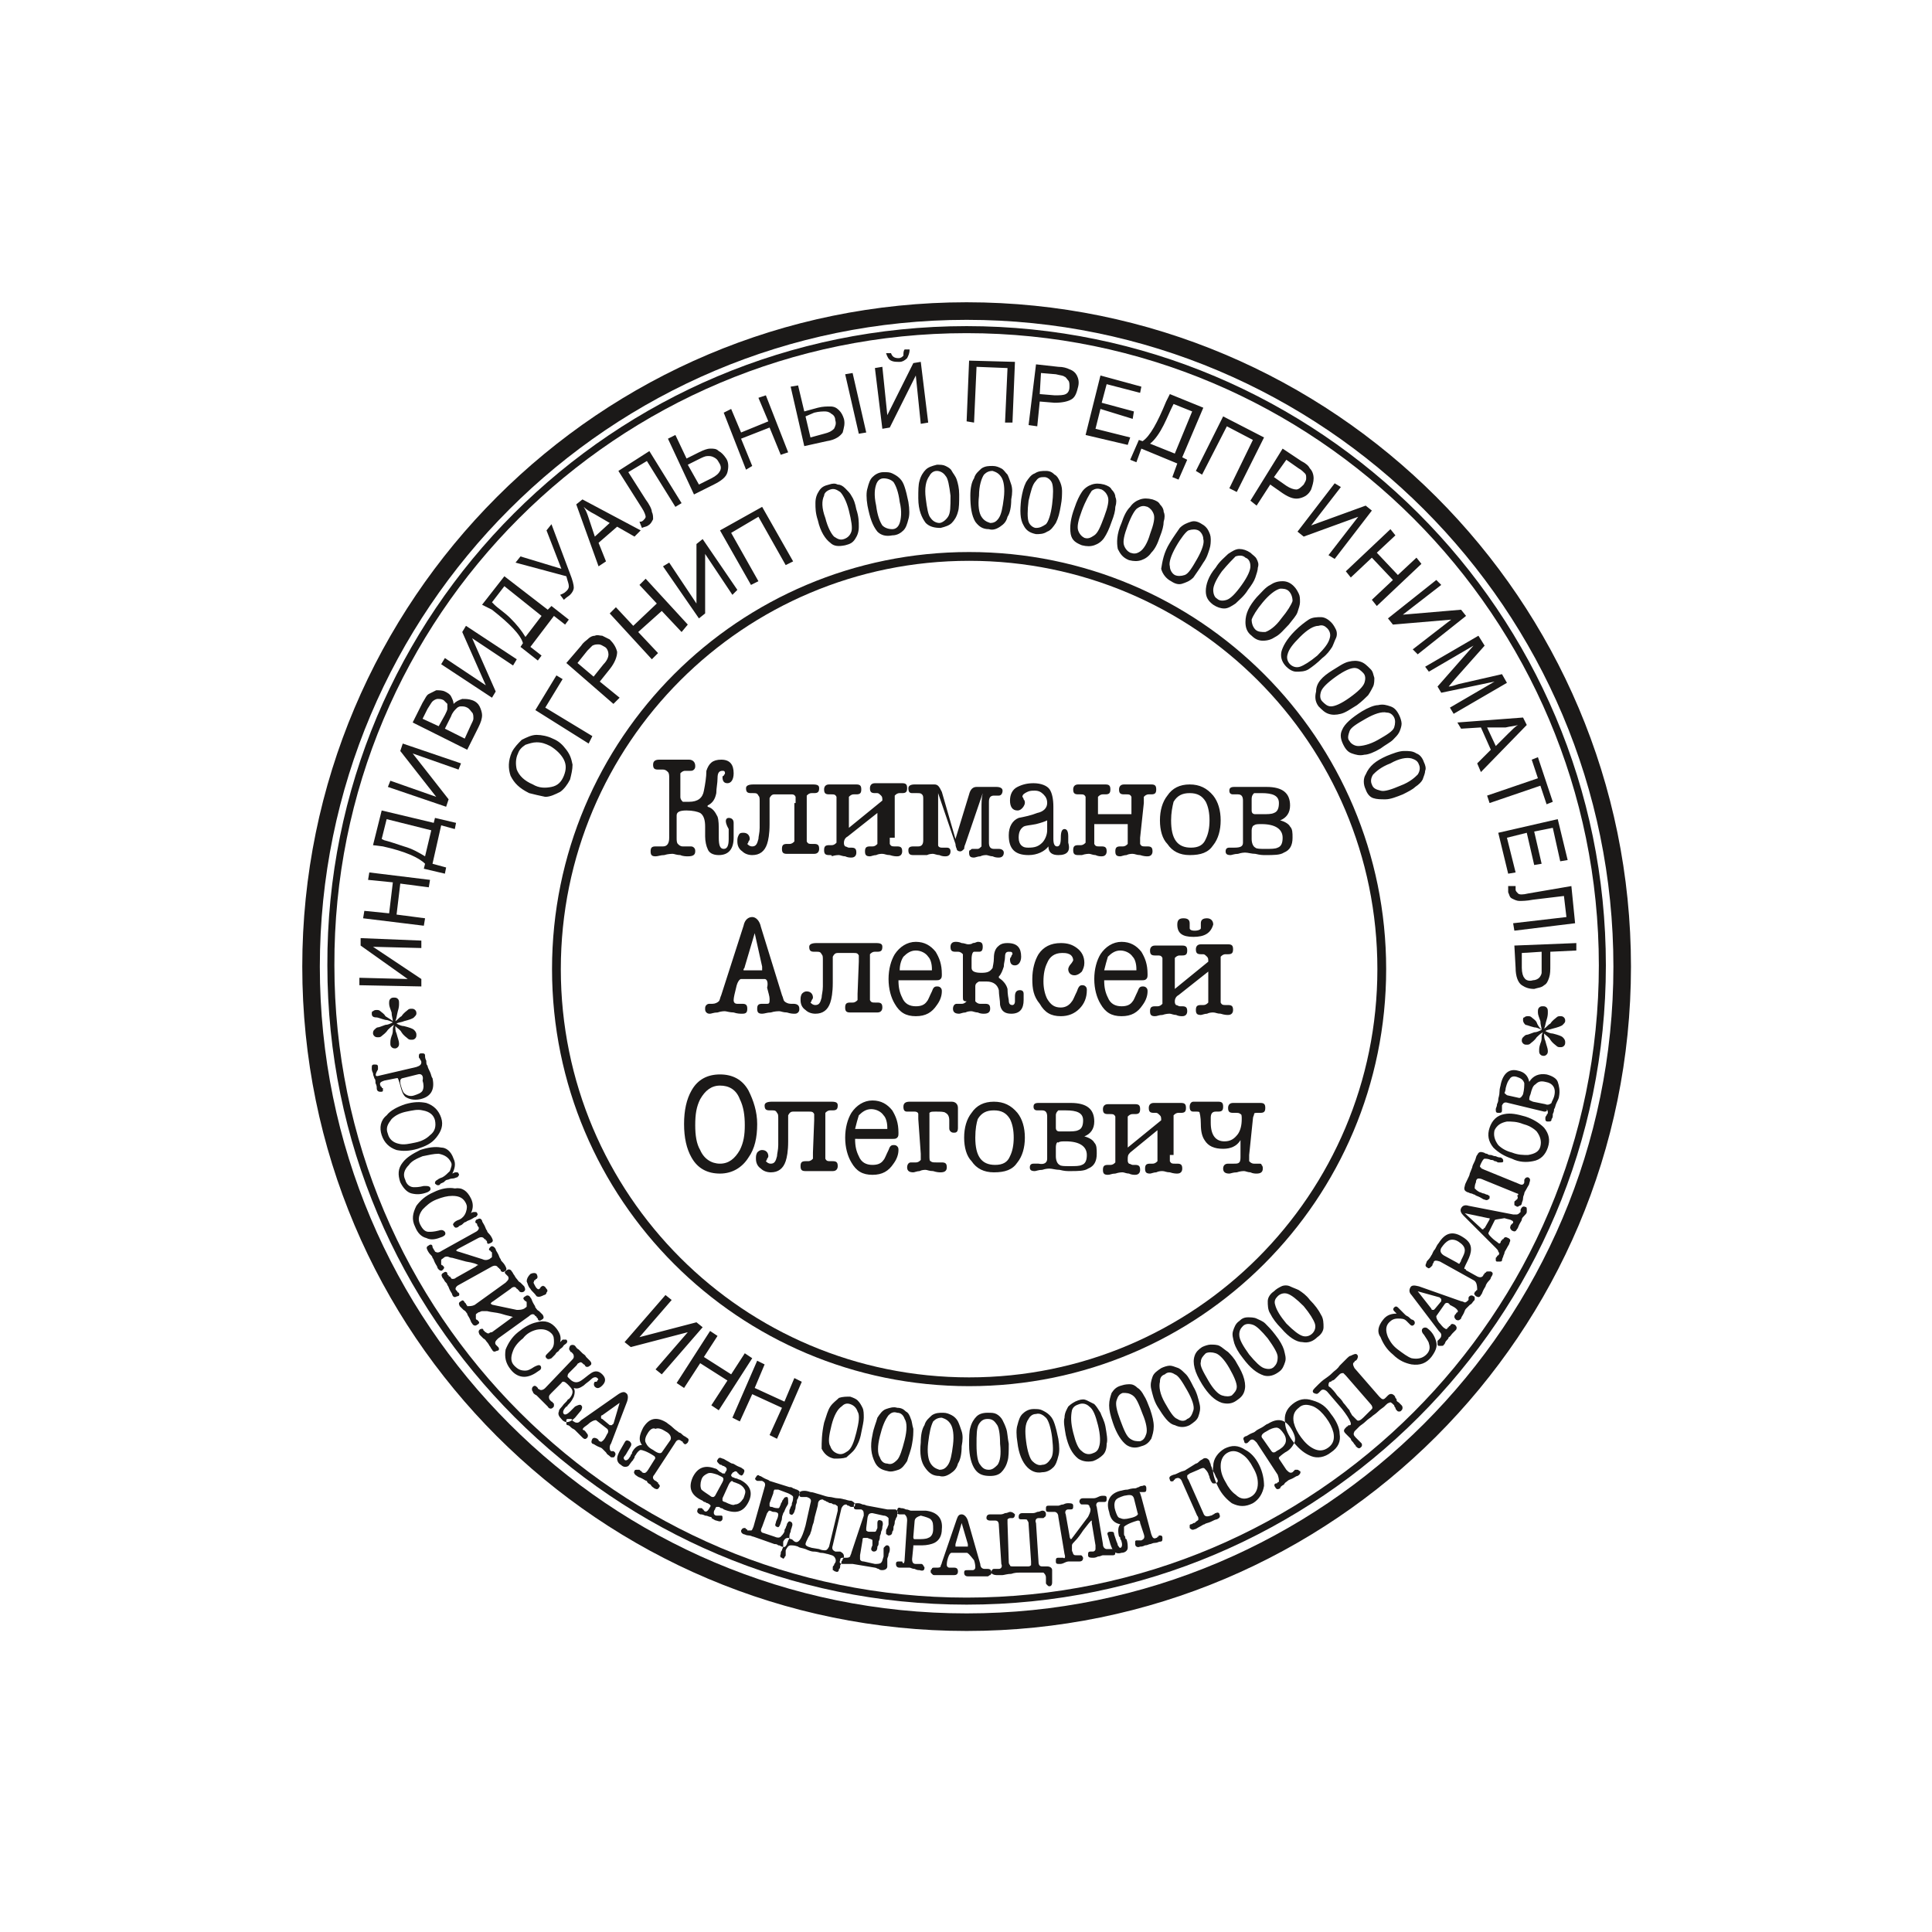 <?xml version="1.0" encoding="utf-8"?>
<!-- Generator: Adobe Illustrator 26.4.1, SVG Export Plug-In . SVG Version: 6.00 Build 0)  -->
<svg version="1.1"
	 id="svg36" xmlns:svg="http://www.w3.org/2000/svg" xmlns:rdf="http://www.w3.org/1999/02/22-rdf-syntax-ns#" xmlns:cc="http://creativecommons.org/ns#" xmlns:dc="http://purl.org/dc/elements/1.1/"
	 xmlns="http://www.w3.org/2000/svg" xmlns:xlink="http://www.w3.org/1999/xlink" x="0px" y="0px" viewBox="0 0 155.9 155.9"
	 style="enable-background:new 0 0 155.9 155.9;" xml:space="preserve">
<style type="text/css">
	.st0{fill:none;stroke:#1B1918;stroke-width:1.417;}
	.st1{fill:none;stroke:#1B1918;stroke-width:0.709;}
	.st2{fill:none;stroke:#1B1918;stroke-width:0.567;}
	.st3{fill-rule:evenodd;clip-rule:evenodd;fill:#1B1918;}
</style>
<path id="path6" class="st0" d="M78,25.1c29.2,0,52.9,23.7,52.9,52.9c0,29.2-23.7,52.9-52.9,52.9c-29.2,0-52.9-23.7-52.9-52.9
	C25.1,48.8,48.8,25.1,78,25.1z"/>
<path id="path8" class="st1" d="M78.2,44.9c18.4,0,33.3,14.9,33.3,33.3s-14.9,33.3-33.3,33.3c-18.4,0-33.3-14.9-33.3-33.3
	S59.8,44.9,78.2,44.9z"/>
<path id="path10" class="st2" d="M78,26.6c28.3,0,51.3,23,51.3,51.3c0,28.3-23,51.3-51.3,51.3c-28.3,0-51.3-23-51.3-51.3
	C26.6,49.6,49.6,26.6,78,26.6z"/>
<path id="path12" class="st3" d="M29,79.5l0-0.6l3.9,0.1l-3.8-2.7l0-0.6l4.9,0.2l0,0.6l-3.9-0.1L34,79l0,0.6L29,79.5z M34.2,74.7
	l-4.9-0.6l0.1-0.6l2,0.2l0.3-2.5l-2-0.2l0.1-0.6l4.9,0.6l-0.1,0.6l-2.3-0.3l-0.3,2.5l2.3,0.3L34.2,74.7z M30.1,68.2l0.7-2.8l4.2,1
	l0.1-0.4l1.7,0.4l-0.1,0.5l-1.1-0.3l-0.7,3.1l1.1,0.3l-0.1,0.5l-1.7-0.4l0.1-0.4c-0.5-0.5-1.6-1-3.4-1.4L30.1,68.2z M31.2,66.1
	l-0.4,1.6l0.2,0.1c0.4,0.1,1,0.3,1.6,0.5c0.7,0.2,1.2,0.5,1.7,0.8l0.5-2.1L31.2,66.1z M31.3,63.5l0.2-0.5l3.7,1.3l-2.9-3.7l0.2-0.6
	l4.7,1.6L37,62.1l-3.7-1.3l2.9,3.7L36,65.1L31.3,63.5z M37.7,60.5l-4.4-2.2l0.8-1.6c0.2-0.3,0.3-0.6,0.5-0.7
	c0.2-0.1,0.4-0.2,0.6-0.3c0.2,0,0.5,0,0.7,0.1c0.2,0.1,0.4,0.2,0.5,0.4c0.1,0.2,0.2,0.4,0.2,0.6c0.2-0.2,0.4-0.3,0.7-0.4
	c0.3,0,0.5,0,0.8,0.1c0.3,0.1,0.5,0.3,0.6,0.5c0.1,0.2,0.2,0.5,0.2,0.7c0,0.3-0.1,0.6-0.3,1L37.7,60.5z M35.4,58.6l0.5-0.9
	c0.1-0.2,0.2-0.4,0.2-0.5c0-0.2,0-0.3,0-0.4c-0.1-0.1-0.2-0.2-0.3-0.3c-0.2-0.1-0.3-0.1-0.5-0.1c-0.1,0-0.3,0.1-0.4,0.2
	c-0.1,0.1-0.2,0.3-0.4,0.6L34.1,58L35.4,58.6z M37.5,59.6l0.5-1.1c0.1-0.2,0.2-0.4,0.2-0.5c0-0.2,0-0.4-0.1-0.5
	c-0.1-0.1-0.2-0.3-0.4-0.4c-0.2-0.1-0.3-0.1-0.5-0.1c-0.2,0-0.3,0.1-0.4,0.2c-0.1,0.1-0.3,0.3-0.4,0.6l-0.5,1L37.5,59.6z M35.6,53.6
	l0.3-0.5l3.3,2.2L37.3,51l0.3-0.5l4.1,2.7l-0.3,0.5l-3.3-2.2l1.9,4.3l-0.3,0.5L35.6,53.6z M38.9,48.8l1.8-2.3l3.5,2.7l0.3-0.3
	l1.4,1.1l-0.3,0.4l-0.9-0.7l-1.9,2.5l0.9,0.7l-0.3,0.4l-1.4-1.1l0.2-0.3c-0.2-0.7-1.1-1.6-2.5-2.7L38.9,48.8z M40.7,47.3l-1,1.3
	l0.2,0.2c0.3,0.3,0.8,0.6,1.3,1.1c0.5,0.5,0.9,1,1.2,1.5l1.3-1.7L40.7,47.3z M41.6,45.4l0.4-0.5l3.3,1l-1.2-3.1l0.4-0.5l1.5,4
	c0.2,0.5,0.3,0.9,0.3,1.1c0,0.2-0.1,0.4-0.3,0.6c-0.1,0.1-0.3,0.2-0.5,0.4L45.2,48c0.2-0.1,0.3-0.1,0.5-0.3c0.1-0.1,0.2-0.2,0.2-0.4
	c0-0.2-0.1-0.4-0.2-0.8L41.6,45.4z M48.3,45.7l-1.8-5l0.5-0.4l4.7,2.5l-0.5,0.5l-1.4-0.8l-1.5,1.3l0.6,1.5L48.3,45.7z M48,43.3
	l1.2-1.1L48,41.5c-0.4-0.2-0.7-0.4-0.9-0.6c0.2,0.3,0.3,0.6,0.4,0.9L48,43.3z M49.9,38l2.5-1.6l2.6,4.2l-0.5,0.3l-2.3-3.7l-1.5,0.9
	l1.4,2.2c0.3,0.4,0.5,0.8,0.5,1c0.1,0.2,0.1,0.4,0.1,0.6c-0.1,0.2-0.2,0.4-0.4,0.5c-0.1,0.1-0.3,0.1-0.5,0.2l-0.2-0.5
	c0.1,0,0.2,0,0.3-0.1c0.1-0.1,0.2-0.2,0.2-0.3c0-0.1-0.1-0.4-0.3-0.7L49.9,38z M53.9,35.4l0.6-0.3l0.9,1.9l1-0.5
	c0.4-0.2,0.7-0.3,0.9-0.3c0.3,0,0.5,0,0.7,0.2c0.2,0.1,0.4,0.3,0.6,0.6c0.2,0.3,0.2,0.7,0.1,1.1c-0.1,0.4-0.5,0.7-1.1,1l-1.6,0.8
	L53.9,35.4z M56.4,39.1l1-0.5c0.4-0.2,0.6-0.4,0.7-0.6c0.1-0.2,0.1-0.4-0.1-0.7c-0.1-0.2-0.2-0.3-0.4-0.4c-0.2-0.1-0.3-0.1-0.5-0.1
	c-0.2,0-0.4,0.1-0.8,0.3l-0.8,0.4L56.4,39.1z M60.2,37.9l-1.8-4.6L59,33l0.8,1.9L62,34l-0.8-1.9l0.6-0.2l1.8,4.6l-0.6,0.2l-0.9-2.2
	l-2.3,0.9l0.9,2.2L60.2,37.9z M63.8,31.2l0.6-0.1l0.5,2.1l1.1-0.3c0.4-0.1,0.7-0.1,1-0.1c0.3,0,0.5,0.1,0.7,0.3
	c0.2,0.2,0.3,0.4,0.4,0.7c0.1,0.4,0,0.7-0.1,1.1c-0.2,0.3-0.6,0.6-1.3,0.7L64.9,36L63.8,31.2z M65.4,35.3l1.1-0.3
	c0.4-0.1,0.6-0.2,0.8-0.4c0.1-0.2,0.2-0.4,0.1-0.7c0-0.2-0.1-0.4-0.3-0.5c-0.1-0.1-0.3-0.2-0.5-0.2c-0.2,0-0.5,0-0.9,0.1L65,33.6
	L65.4,35.3z M69.3,35l-1.1-4.8l0.6-0.1l1.1,4.8L69.3,35z M70.6,29.7l0.6-0.1l0.4,3.9l2.1-4.2l0.6-0.1l0.6,4.9l-0.6,0.1l-0.4-3.9
	l-2.1,4.2l-0.6,0.1L70.6,29.7z M73,28.2l0.4,0c0,0.3-0.1,0.5-0.2,0.7c-0.2,0.2-0.4,0.3-0.6,0.3c-0.3,0-0.5,0-0.7-0.1
	c-0.2-0.1-0.3-0.3-0.4-0.6l0.4,0c0.1,0.3,0.3,0.4,0.6,0.4c0.2,0,0.3-0.1,0.4-0.2C72.9,28.5,72.9,28.3,73,28.2z M78.6,34.1L78,34
	l0.2-4.9l3.7,0.1l-0.2,4.9l-0.6,0l0.2-4.4l-2.5-0.1L78.6,34.1z M83,34.3l0.6-4.9l1.8,0.2c0.4,0,0.7,0.1,0.9,0.2
	c0.3,0.1,0.5,0.3,0.6,0.5c0.1,0.2,0.2,0.5,0.1,0.9c-0.1,0.4-0.2,0.8-0.5,1c-0.3,0.2-0.8,0.3-1.4,0.3l-1.2-0.1l-0.2,2L83,34.3z
	 M83.9,31.8l1.2,0.1c0.4,0,0.7,0,0.9-0.1c0.2-0.1,0.3-0.3,0.3-0.6c0-0.2,0-0.4-0.1-0.5c-0.1-0.1-0.2-0.3-0.3-0.3
	c-0.1-0.1-0.3-0.1-0.7-0.2l-1.2-0.1L83.9,31.8z M87.6,35.1l1.2-4.8l3.3,0.9L92,31.7L89.3,31l-0.4,1.5l2.6,0.7l-0.1,0.6L88.8,33
	l-0.4,1.6l2.8,0.7L91,35.9L87.6,35.1z M94.4,31.8l2.7,1.1l-1.7,4l0.4,0.2l-0.7,1.6l-0.5-0.2l0.4-1.1l-2.9-1.2l-0.4,1.1l-0.5-0.2
	l0.7-1.6l0.3,0.1c0.6-0.4,1.2-1.5,1.9-3.2L94.4,31.8z M96.2,33.2l-1.5-0.6l-0.1,0.2c-0.2,0.4-0.4,0.9-0.7,1.5
	c-0.3,0.6-0.7,1.2-1.1,1.5l2,0.8L96.2,33.2z M97,38.3L96.5,38l2.2-4.4l3.3,1.7l-2.2,4.4l-0.6-0.3l1.9-3.9L99,34.4L97,38.3z
	 M100.9,40.4l2.6-4.2l1.5,1c0.4,0.2,0.6,0.4,0.7,0.6c0.2,0.2,0.3,0.5,0.3,0.8c0,0.3-0.1,0.6-0.2,0.9c-0.2,0.4-0.5,0.6-0.9,0.7
	c-0.4,0.1-0.8,0-1.4-0.4l-1-0.7l-1.1,1.7L100.9,40.4z M102.8,38.5l1,0.7c0.3,0.2,0.6,0.3,0.8,0.3c0.2,0,0.4-0.2,0.6-0.4
	c0.1-0.2,0.2-0.3,0.2-0.5c0-0.2,0-0.3-0.1-0.4c-0.1-0.1-0.3-0.3-0.5-0.4l-1-0.7L102.8,38.5z M107.7,39l0.5,0.3l-2.4,3.1l4.4-1.6
	l0.5,0.4l-3,3.9l-0.5-0.3l2.4-3.1l-4.4,1.6l-0.5-0.4L107.7,39z M108.6,46.1l3.6-3.4l0.4,0.5l-1.5,1.4l1.7,1.8l1.5-1.4l0.4,0.5
	l-3.6,3.4l-0.4-0.5l1.7-1.6l-1.7-1.8l-1.7,1.6L108.6,46.1z M115.9,46.8l0.4,0.4l-3.1,2.4l4.7-0.4l0.4,0.5l-3.9,3.1l-0.4-0.4l3.1-2.4
	l-4.7,0.4l-0.4-0.5L115.9,46.8z M115,53.8l4.3-2.5l0.5,0.8l-2.4,2.7l-0.5,0.6c0.2,0,0.5-0.1,0.8-0.2l3.5-0.8l0.4,0.7l-4.3,2.5
	l-0.3-0.5l3.6-2.1l-4.3,0.9l-0.3-0.5l2.9-3.3l-3.6,2.1L115,53.8z M117.6,58.3l5.3-0.4l0.3,0.6l-3.7,3.8l-0.3-0.7l1.1-1.1l-0.8-1.8
	l-1.6,0.1L117.6,58.3z M120,58.7l0.7,1.5l1-1c0.3-0.3,0.6-0.6,0.8-0.7c-0.3,0.1-0.6,0.1-1,0.2L120,58.7z M120,64.2l4.1-1.4l-0.5-1.5
	l0.5-0.2l1.2,3.6l-0.5,0.2l-0.5-1.5l-4.1,1.4L120,64.2z M120.9,67.2l4.8-1.1l0.8,3.3l-0.6,0.1l-0.6-2.7l-1.5,0.3l0.6,2.6l-0.6,0.1
	l-0.6-2.6l-1.6,0.4l0.7,2.8l-0.6,0.1L120.9,67.2z M126.8,71.5l0.3,3l-4.9,0.6l-0.1-0.6l4.3-0.5l-0.2-1.7l-2.5,0.3
	c-0.5,0.1-0.9,0.1-1.1,0.1c-0.2,0-0.4-0.1-0.6-0.2c-0.2-0.1-0.2-0.3-0.3-0.5c0-0.1,0-0.3,0-0.5l0.6,0c0,0.1,0,0.2,0,0.3
	c0,0.1,0.1,0.2,0.2,0.3c0.1,0.1,0.4,0.1,0.8,0L126.8,71.5z M127.2,76.1l0,0.6l-2.1,0.1l0,1.1c0,0.4,0,0.7-0.1,1
	c-0.1,0.3-0.2,0.5-0.4,0.6c-0.2,0.2-0.5,0.2-0.8,0.3c-0.4,0-0.7-0.1-1-0.3c-0.3-0.2-0.5-0.7-0.5-1.4l-0.1-1.8L127.2,76.1z
	 M122.8,76.9l0,1.2c0,0.4,0.1,0.7,0.2,0.8c0.1,0.2,0.4,0.3,0.7,0.2c0.2,0,0.4-0.1,0.5-0.2c0.1-0.1,0.2-0.3,0.2-0.4
	c0-0.2,0-0.5,0-0.9l0-0.8L122.8,76.9z"/>
<path id="path14" class="st3" d="M31.7,82.4c0-0.2-0.1-0.4-0.1-0.7c-0.1-0.3-0.2-0.5-0.2-0.7c0-0.2,0-0.3,0.1-0.4
	c0.1-0.1,0.2-0.1,0.3-0.1c0.1,0,0.2,0,0.3,0.1c0.1,0.1,0.1,0.2,0.1,0.4c0,0.1,0,0.3-0.1,0.6C32,82,32,82.2,31.9,82.4
	c0.2-0.1,0.3-0.3,0.5-0.4c0.2-0.3,0.4-0.4,0.5-0.5c0.1-0.1,0.2-0.1,0.3-0.1c0.1,0,0.2,0,0.3,0.1c0.1,0.1,0.1,0.2,0.1,0.3
	c0,0.1-0.1,0.2-0.2,0.3c-0.1,0.1-0.4,0.2-0.8,0.3c-0.2,0.1-0.5,0.1-0.6,0.2c0.2,0.1,0.4,0.2,0.6,0.2c0.4,0.1,0.7,0.2,0.8,0.3
	c0.1,0.1,0.2,0.2,0.2,0.4c0,0.1,0,0.2-0.1,0.3c-0.1,0.1-0.2,0.1-0.3,0.1c-0.1,0-0.2,0-0.3-0.1c-0.1-0.1-0.3-0.2-0.5-0.5
	c-0.1-0.2-0.3-0.3-0.5-0.5c0,0.2,0,0.4,0.1,0.6c0.1,0.4,0.2,0.6,0.2,0.8c0,0.1,0,0.2-0.1,0.3c-0.1,0.1-0.2,0.1-0.2,0.1
	c-0.1,0-0.2,0-0.3-0.1c-0.1-0.1-0.1-0.2-0.1-0.3c0-0.2,0-0.3,0.1-0.6c0.1-0.2,0.1-0.4,0.1-0.5c0-0.1,0-0.2,0.1-0.4
	c-0.2,0.1-0.4,0.3-0.5,0.4c-0.2,0.3-0.4,0.4-0.5,0.5c-0.1,0.1-0.2,0.1-0.3,0.1c-0.1,0-0.2,0-0.3-0.1c-0.1-0.1-0.1-0.2-0.1-0.2
	c0-0.1,0-0.2,0.1-0.3c0.1-0.1,0.2-0.2,0.3-0.2c0.1,0,0.3-0.1,0.6-0.2c0.2,0,0.4-0.1,0.6-0.2c-0.2-0.1-0.4-0.2-0.6-0.2
	c-0.4-0.1-0.6-0.2-0.7-0.2C30.1,82.1,30,82,30,81.8c0-0.1,0-0.2,0.1-0.2c0.1-0.1,0.2-0.1,0.3-0.1c0.1,0,0.2,0,0.3,0.1
	c0.1,0.1,0.3,0.2,0.4,0.4C31.4,82.2,31.6,82.3,31.7,82.4z"/>
<path id="path16" class="st3" d="M124.4,83.1c0-0.2-0.1-0.4-0.1-0.7c-0.1-0.3-0.2-0.5-0.2-0.7c0-0.2,0-0.3,0.1-0.4
	c0.1-0.1,0.2-0.1,0.3-0.1c0.1,0,0.2,0,0.3,0.1c0.1,0.1,0.1,0.2,0.1,0.4c0,0.1,0,0.3-0.1,0.6c-0.1,0.3-0.1,0.5-0.2,0.7
	c0.2-0.1,0.3-0.3,0.5-0.4c0.2-0.3,0.4-0.4,0.5-0.5c0.1-0.1,0.2-0.1,0.3-0.1c0.1,0,0.2,0,0.3,0.1c0.1,0.1,0.1,0.2,0.1,0.3
	c0,0.1-0.1,0.2-0.2,0.3c-0.1,0.1-0.4,0.2-0.8,0.3c-0.3,0.1-0.5,0.1-0.6,0.2c0.2,0.1,0.4,0.2,0.6,0.2c0.4,0.1,0.7,0.2,0.8,0.3
	c0.1,0.1,0.2,0.2,0.2,0.4c0,0.1,0,0.2-0.1,0.3c-0.1,0.1-0.2,0.1-0.3,0.1c-0.1,0-0.2,0-0.3-0.1c-0.1-0.1-0.3-0.2-0.5-0.5
	c-0.1-0.2-0.3-0.3-0.5-0.5c0,0.2,0,0.4,0.1,0.6c0.1,0.4,0.2,0.6,0.2,0.8c0,0.1,0,0.2-0.1,0.3c-0.1,0.1-0.2,0.1-0.2,0.1
	c-0.1,0-0.2,0-0.3-0.1c-0.1-0.1-0.1-0.2-0.1-0.3c0-0.2,0-0.3,0.1-0.6c0.1-0.2,0.1-0.4,0.1-0.5c0-0.1,0-0.2,0.1-0.4
	c-0.2,0.1-0.4,0.3-0.5,0.4c-0.2,0.3-0.4,0.4-0.5,0.5c-0.1,0.1-0.2,0.1-0.3,0.1c-0.1,0-0.2,0-0.3-0.1c-0.1-0.1-0.1-0.2-0.1-0.2
	c0-0.1,0-0.2,0.1-0.3c0.1-0.1,0.2-0.2,0.3-0.2c0.1,0,0.3-0.1,0.6-0.2c0.2,0,0.4-0.1,0.6-0.2c-0.2-0.1-0.4-0.2-0.6-0.2
	c-0.4-0.1-0.6-0.2-0.7-0.2c-0.1-0.1-0.2-0.2-0.2-0.4c0-0.1,0-0.2,0.1-0.2c0.1-0.1,0.2-0.1,0.3-0.1c0.1,0,0.2,0,0.3,0.1
	c0.1,0.1,0.3,0.2,0.4,0.4C124.1,82.8,124.3,83,124.4,83.1L124.4,83.1z"/>
<g id="Layer1000">
	<path id="path18" class="st3" d="M58.8,66c0.2,0,0.4,0.1,0.4,0.4v1.2c0,0.9-0.4,1.4-1.2,1.4c-0.5,0-0.8-0.2-0.9-0.5
		c-0.1-0.2-0.2-0.6-0.2-1c0-0.1,0-0.2,0-0.4c0-0.2,0-0.3,0-0.4c0-0.5-0.1-0.9-0.4-1.1c-0.2-0.1-0.6-0.2-1.1-0.2
		c-0.5,0-0.8,0.1-0.8,0.4v1.8c0,0.2,0,0.4,0.1,0.5c0.1,0.1,0.2,0.2,0.4,0.2c0.1,0,0.1,0,0.3,0c0.1,0,0.2,0,0.3,0
		c0.1,0,0.2,0,0.3,0.1c0.1,0.1,0.1,0.2,0.1,0.3c0,0.3-0.2,0.4-0.6,0.4c-0.1,0-0.4,0-0.6-0.1c-0.3,0-0.5-0.1-0.6-0.1
		c-0.1,0-0.4,0-0.7,0.1c-0.3,0-0.5,0.1-0.7,0.1c-0.3,0-0.4-0.1-0.4-0.4c0-0.3,0.1-0.4,0.4-0.4c0.1,0,0.1,0,0.3,0c0.1,0,0.2,0,0.3,0
		c0.3,0,0.5-0.2,0.5-0.7v-4.8c0-0.2,0-0.4-0.1-0.5c-0.1-0.1-0.2-0.2-0.4-0.2c-0.1,0-0.1,0-0.2,0c-0.1,0-0.2,0-0.2,0
		c-0.3,0-0.4-0.1-0.4-0.4c0-0.3,0.2-0.4,0.5-0.4c0.1,0,0.3,0,0.6,0c0.3,0,0.5,0,0.6,0c0.1,0,0.4,0,0.6,0c0.3,0,0.5,0,0.6,0
		c0.3,0,0.5,0.2,0.5,0.5c0,0.1,0,0.2-0.1,0.3c-0.1,0.1-0.2,0.1-0.3,0.1c0,0-0.1,0-0.2,0c-0.1,0-0.2,0-0.2,0c-0.2,0-0.3,0.1-0.4,0.2
		c0,0.1,0,0.2,0,0.5v1.4c0,0.2,0.1,0.3,0.2,0.4c0.1,0,0.2,0,0.5,0c0.7,0,1.1-0.3,1.2-0.9c0.1-0.5,0.2-1.1,0.2-1.6
		c0.2-0.6,0.5-0.9,1.2-0.9c0.7,0,1,0.4,1,1.1c0,0.5-0.2,0.8-0.5,0.8c-0.3,0-0.4-0.2-0.4-0.5c0,0,0-0.1,0.1-0.1
		c0-0.1,0.1-0.1,0.1-0.2c0-0.2-0.1-0.2-0.2-0.2c-0.3,0-0.4,0.2-0.4,0.6c0,0.4-0.1,0.8-0.1,1.2c-0.1,0.5-0.3,0.8-0.7,1v0.1
		c0.4,0.1,0.6,0.4,0.8,0.8c0.1,0.3,0.1,0.7,0.1,1.2c0,0.1,0,0.1,0,0.3c0,0.1,0,0.2,0,0.2c0,0.6,0.1,0.9,0.4,0.9
		c0.3,0,0.4-0.3,0.4-0.8c0-0.1,0-0.2,0-0.4c0-0.2,0-0.3,0-0.4C58.4,66.2,58.6,66,58.8,66L58.8,66z M64.2,64.8c0-0.3,0-0.4,0-0.5
		c-0.1-0.2-0.2-0.2-0.4-0.2c-0.1,0-0.1,0-0.3,0c-0.1,0-0.2,0-0.3,0c-0.1,0-0.2,0-0.4,0c-0.2,0-0.3,0-0.3,0c-0.2,0-0.3,0.1-0.4,0.3
		c0,0.1,0,0.3,0,0.5v1.6c0,0.8-0.1,1.3-0.2,1.6c-0.2,0.6-0.6,0.9-1.2,0.9c-0.3,0-0.6-0.1-0.8-0.3c-0.3-0.2-0.4-0.5-0.4-0.8
		c0-0.2,0-0.3,0.1-0.5s0.2-0.2,0.4-0.2c0.3,0,0.5,0.2,0.5,0.5c0,0,0,0.1-0.1,0.2c0,0.1-0.1,0.2-0.1,0.2c0.1,0.1,0.2,0.2,0.4,0.2
		c0.3,0,0.4-0.2,0.5-0.6c0-0.2,0.1-0.5,0.1-0.9v-2.1c0-0.3,0-0.4-0.1-0.5c-0.1-0.2-0.2-0.2-0.4-0.2c0,0-0.1,0-0.1,0
		c-0.1,0-0.1,0-0.1,0c-0.3,0-0.4-0.1-0.4-0.4c0-0.2,0.2-0.3,0.6-0.3c0.3,0,0.7,0,1.2,0c0.5,0,1,0,1.2,0c0.3,0,0.6,0,1.2,0
		c0.5,0,0.9,0,1.2,0c0.4,0,0.5,0.1,0.5,0.3c0,0.3-0.1,0.4-0.4,0.4c0,0-0.1,0-0.1,0c-0.1,0-0.1,0-0.1,0c-0.2,0-0.3,0.1-0.4,0.2
		c0,0.1,0,0.2,0,0.5v2.7c0,0.3,0,0.5,0,0.5c0.1,0.2,0.2,0.2,0.4,0.2c0,0,0.1,0,0.1,0c0.1,0,0.1,0,0.1,0c0.3,0,0.4,0.1,0.4,0.4
		c0,0.2-0.1,0.4-0.4,0.4c-0.1,0-0.3,0-0.6,0c-0.3,0-0.4,0-0.6,0c-0.1,0-0.3,0-0.5,0c-0.2,0-0.4,0-0.5,0c-0.3,0-0.4-0.1-0.4-0.4
		c0-0.3,0.1-0.4,0.4-0.4c0,0,0.1,0,0.1,0c0.1,0,0.1,0,0.1,0c0.2,0,0.3-0.1,0.4-0.2c0-0.1,0-0.2,0-0.5V64.8z M71.8,67.6
		c0,0.3,0,0.5,0,0.5c0.1,0.2,0.2,0.2,0.4,0.2c0,0,0.1,0,0.1,0c0.1,0,0.1,0,0.1,0c0.3,0,0.4,0.1,0.4,0.4c0,0.2-0.1,0.4-0.4,0.4
		c-0.1,0-0.3,0-0.6-0.1c-0.3,0-0.4-0.1-0.6-0.1c-0.1,0-0.3,0-0.5,0.1c-0.2,0-0.4,0.1-0.5,0.1c-0.3,0-0.4-0.1-0.4-0.4
		c0-0.3,0.1-0.4,0.4-0.4c0,0,0.1,0,0.1,0c0.1,0,0.1,0,0.1,0c0.2,0,0.3-0.1,0.4-0.2c0-0.1,0-0.3,0-0.5v-2l-2.4,1.9
		c-0.2,0.1-0.3,0.3-0.3,0.5c0,0.1,0,0.2,0.1,0.3c0.1,0,0.2,0.1,0.3,0.1c0,0,0.1,0,0.1,0c0.1,0,0.1,0,0.1,0c0.3,0,0.4,0.1,0.4,0.4
		c0,0.2-0.1,0.4-0.4,0.4c-0.1,0-0.3,0-0.5-0.1c-0.2,0-0.4-0.1-0.5-0.1c-0.1,0-0.3,0-0.6,0.1C67.2,69,67,69,66.9,69
		c-0.3,0-0.4-0.1-0.4-0.4c0-0.3,0.1-0.4,0.4-0.4c0,0,0.1,0,0.1,0c0.1,0,0.1,0,0.1,0c0.2,0,0.3-0.1,0.4-0.2c0-0.1,0-0.2,0-0.5v-2.7
		c0-0.3,0-0.4,0-0.5c-0.1-0.2-0.2-0.2-0.4-0.2c0,0-0.1,0-0.1,0c-0.1,0-0.1,0-0.1,0c-0.3,0-0.4-0.1-0.4-0.4c0-0.2,0.1-0.4,0.4-0.4
		c0.1,0,0.3,0,0.6,0c0.2,0,0.4,0,0.6,0c0.1,0,0.3,0,0.5,0c0.2,0,0.4,0,0.5,0c0.3,0,0.4,0.1,0.4,0.4c0,0.3-0.1,0.4-0.4,0.4
		c0,0-0.1,0-0.1,0c-0.1,0-0.1,0-0.1,0c-0.2,0-0.3,0.1-0.4,0.2c0,0.1,0,0.3,0,0.5v2l2.7-2.2c0-0.2,0-0.3-0.1-0.4
		c-0.1-0.1-0.2-0.2-0.3-0.2c0,0-0.1,0-0.1,0c-0.1,0-0.1,0-0.1,0c-0.3,0-0.4-0.1-0.4-0.4c0-0.2,0.1-0.4,0.4-0.4c0.1,0,0.3,0,0.5,0
		c0.2,0,0.4,0,0.5,0c0.1,0,0.3,0,0.6,0c0.2,0,0.4,0,0.6,0c0.3,0,0.4,0.1,0.4,0.4c0,0.3-0.1,0.4-0.4,0.4c0,0-0.1,0-0.1,0
		c-0.1,0-0.1,0-0.1,0c-0.2,0-0.3,0.1-0.4,0.2c0,0.1,0,0.2,0,0.5V67.6z M77.1,67.7l1.1-3.6c0.1-0.4,0.3-0.6,0.6-0.6
		c0.1,0,0.2,0,0.3,0c0.1,0,0.2,0,0.3,0c0.1,0,0.3,0,0.5,0c0.2,0,0.4,0,0.5,0c0.3,0,0.5,0.1,0.5,0.3c0,0.2-0.1,0.4-0.3,0.4
		c-0.1,0-0.1,0-0.2,0c-0.1,0-0.2,0-0.2,0c-0.3,0-0.4,0.2-0.4,0.5v3.3c0,0.3,0.1,0.5,0.4,0.5c0.1,0,0.1,0,0.2,0c0.1,0,0.2,0,0.2,0
		c0.2,0,0.4,0.1,0.4,0.3c0,0.2-0.1,0.4-0.4,0.4c-0.1,0-0.3,0-0.5-0.1c-0.2,0-0.4-0.1-0.5-0.1c-0.1,0-0.3,0-0.5,0.1
		c-0.2,0-0.4,0.1-0.5,0.1c-0.3,0-0.4-0.1-0.4-0.4c0-0.1,0-0.2,0.1-0.2c0.1-0.1,0.1-0.1,0.2-0.1c0,0,0.1,0,0.2,0c0.1,0,0.1,0,0.2,0
		c0.1,0,0.2-0.1,0.3-0.2c0-0.1,0-0.2,0-0.4c0-0.2,0-0.6,0-1.3c0-0.5,0-0.9,0-1.3c0-0.5,0-0.9,0.1-1.3h0l-1.4,4.1
		c-0.1,0.2-0.1,0.4-0.1,0.4c-0.1,0.1-0.2,0.2-0.3,0.2c-0.2,0-0.3-0.1-0.3-0.2c0,0-0.1-0.2-0.1-0.4l-1.4-4.1l0,0c0,0.5,0,1.7,0,3.8
		c0,0.2,0,0.3,0,0.4c0,0.1,0.1,0.2,0.3,0.2c0,0,0.1,0,0.2,0c0.1,0,0.1,0,0.2,0c0.2,0,0.3,0.1,0.3,0.3c0,0.2-0.1,0.4-0.4,0.4
		c-0.1,0-0.3,0-0.5-0.1c-0.2,0-0.4-0.1-0.5-0.1c-0.1,0-0.3,0-0.5,0.1C74,69,73.8,69,73.7,69c-0.3,0-0.4-0.1-0.4-0.4
		c0-0.2,0.1-0.3,0.4-0.3c0.1,0,0.1,0,0.2,0c0.1,0,0.2,0,0.2,0c0.3,0,0.4-0.2,0.4-0.5v-3.3c0-0.2,0-0.3-0.1-0.4
		c-0.1-0.1-0.2-0.1-0.4-0.1c-0.1,0-0.1,0-0.2,0c-0.1,0-0.2,0-0.2,0c-0.2,0-0.3-0.1-0.3-0.4c0-0.2,0.2-0.3,0.5-0.3c0.1,0,0.3,0,0.5,0
		c0.2,0,0.4,0,0.5,0c0.1,0,0.2,0,0.3,0c0.1,0,0.2,0,0.3,0c0.3,0,0.4,0.2,0.6,0.6L77.1,67.7z M84.5,67v-0.8c-0.2,0.1-0.5,0.2-0.9,0.3
		c-0.5,0.1-0.8,0.1-1,0.2c-0.3,0.2-0.4,0.5-0.4,0.9c0,0.3,0.1,0.5,0.2,0.6c0.2,0.2,0.4,0.2,0.6,0.2c0.5,0,0.8-0.1,1.1-0.4
		C84.3,67.8,84.5,67.4,84.5,67z M85.4,69c-0.5,0-0.8-0.2-0.8-0.7c-0.3,0.4-0.9,0.7-1.6,0.7c-1.1,0-1.6-0.5-1.6-1.6
		c0-0.7,0.3-1.2,0.8-1.4c0.5-0.1,1-0.2,1.5-0.4c0.5-0.1,0.8-0.4,0.8-0.8c0-0.3-0.1-0.5-0.3-0.7c-0.2-0.2-0.4-0.3-0.7-0.3
		c-0.2,0-0.4,0-0.6,0.1c-0.2,0.1-0.4,0.2-0.4,0.4c0,0,0.1,0.1,0.1,0.2c0.1,0.1,0.1,0.2,0.1,0.3c0,0.1-0.1,0.3-0.2,0.4
		c-0.1,0.1-0.2,0.2-0.4,0.2c-0.4,0-0.6-0.3-0.6-0.8c0-0.5,0.2-0.9,0.6-1.1c0.4-0.2,0.8-0.3,1.3-0.3c0.6,0,1.1,0.2,1.3,0.5
		c0.2,0.3,0.3,0.8,0.3,1.4v2.6c0,0.4,0.1,0.6,0.3,0.6c0.2,0,0.3-0.2,0.3-0.7c0-0.5,0.1-0.7,0.3-0.7c0.2,0,0.3,0.2,0.3,0.6
		c0,0.1,0,0.2,0,0.3c0,0.1,0,0.2,0,0.2C86.4,68.7,86.1,69,85.4,69L85.4,69z M92,67.6c0,0.3,0,0.5,0,0.5c0.1,0.2,0.2,0.2,0.4,0.2
		c0,0,0.1,0,0.1,0c0.1,0,0.1,0,0.1,0c0.3,0,0.4,0.1,0.4,0.4c0,0.2-0.1,0.4-0.4,0.4c-0.1,0-0.3,0-0.6-0.1c-0.3,0-0.4-0.1-0.6-0.1
		c-0.1,0-0.3,0-0.5,0.1c-0.2,0-0.4,0.1-0.5,0.1c-0.3,0-0.4-0.1-0.4-0.4c0-0.3,0.1-0.4,0.4-0.4c0,0,0.1,0,0.1,0c0.1,0,0.1,0,0.1,0
		c0.2,0,0.3-0.1,0.4-0.2c0-0.1,0-0.3,0-0.5v-1.1h-2.7v1.1c0,0.3,0,0.4,0,0.5c0.1,0.2,0.2,0.2,0.4,0.2c0,0,0.1,0,0.1,0
		c0.1,0,0.1,0,0.1,0c0.3,0,0.4,0.1,0.4,0.4c0,0.2-0.1,0.4-0.4,0.4c-0.1,0-0.3,0-0.5-0.1c-0.2,0-0.4-0.1-0.5-0.1
		c-0.1,0-0.3,0-0.6,0.1C87.4,69,87.2,69,87,69c-0.3,0-0.4-0.1-0.4-0.4c0-0.3,0.1-0.4,0.4-0.4c0,0,0.1,0,0.1,0c0.1,0,0.1,0,0.1,0
		c0.2,0,0.3-0.1,0.4-0.2c0-0.1,0-0.2,0-0.5v-2.7c0-0.3,0-0.4,0-0.5c-0.1-0.2-0.2-0.2-0.4-0.2c0,0-0.1,0-0.1,0c-0.1,0-0.1,0-0.1,0
		c-0.3,0-0.4-0.1-0.4-0.4c0-0.2,0.1-0.4,0.4-0.4c0.1,0,0.3,0,0.6,0c0.2,0,0.4,0,0.6,0c0.1,0,0.3,0,0.5,0c0.2,0,0.4,0,0.5,0
		c0.3,0,0.4,0.1,0.4,0.4c0,0.3-0.1,0.4-0.4,0.4c0,0-0.1,0-0.1,0c-0.1,0-0.1,0-0.1,0c-0.2,0-0.3,0.1-0.4,0.2c0,0.1,0,0.3,0,0.5v0.9
		h2.7v-0.9c0-0.3,0-0.4,0-0.5c-0.1-0.2-0.2-0.2-0.4-0.2c0,0-0.1,0-0.1,0c-0.1,0-0.1,0-0.1,0c-0.3,0-0.4-0.1-0.4-0.4
		c0-0.2,0.1-0.4,0.4-0.4c0.1,0,0.3,0,0.5,0c0.2,0,0.4,0,0.5,0c0.1,0,0.3,0,0.6,0c0.2,0,0.4,0,0.6,0c0.3,0,0.4,0.1,0.4,0.4
		c0,0.3-0.1,0.4-0.4,0.4c0,0-0.1,0-0.1,0c-0.1,0-0.1,0-0.1,0c-0.2,0-0.3,0.1-0.4,0.2c0,0.1,0,0.2,0,0.5L92,67.6z M94.5,66.2
		c0,1.5,0.5,2.2,1.6,2.2c0.6,0,1-0.2,1.2-0.7c0.2-0.4,0.3-0.9,0.3-1.5c0-0.6-0.1-1.1-0.3-1.5c-0.3-0.5-0.7-0.7-1.3-0.7
		c-0.6,0-1,0.2-1.3,0.7C94.6,65.1,94.5,65.6,94.5,66.2z M93.6,66.2c0-0.8,0.2-1.5,0.6-2c0.4-0.6,1-0.9,1.8-0.9
		c0.8,0,1.4,0.3,1.9,0.9c0.4,0.5,0.6,1.2,0.6,2c0,0.8-0.2,1.5-0.6,2c-0.4,0.6-1,0.8-1.9,0.8c-0.8,0-1.4-0.3-1.8-0.9
		C93.8,67.7,93.6,67,93.6,66.2z M100.3,68v-3.4c0-0.3-0.1-0.5-0.4-0.5c-0.1,0-0.1,0-0.2,0c-0.1,0-0.2,0-0.2,0
		c-0.2,0-0.3-0.1-0.3-0.3c0-0.2,0.1-0.3,0.4-0.3c0.1,0,0.3,0,0.5,0c0.2,0,0.4,0,0.5,0c0.2,0,0.5,0,0.8,0c0.4,0,0.7,0,0.8,0
		c1.3,0,1.9,0.5,1.9,1.5c0,0.6-0.3,1-0.8,1.2v0c0.4,0.1,0.7,0.3,0.8,0.5c0.2,0.2,0.2,0.5,0.2,0.9c0,0.6-0.2,1-0.7,1.2
		c-0.3,0.2-0.8,0.2-1.5,0.2c-0.2,0-0.4,0-0.8-0.1c-0.3,0-0.6-0.1-0.8-0.1c-0.1,0-0.3,0-0.6,0.1c-0.3,0-0.5,0.1-0.6,0.1
		c-0.3,0-0.4-0.1-0.4-0.3c0-0.2,0.1-0.3,0.3-0.3c0.1,0,0.1,0,0.2,0c0.1,0,0.2,0,0.2,0C100.1,68.4,100.3,68.3,100.3,68z M101,67v0.7
		c0,0.3,0.1,0.6,0.3,0.7c0.1,0.1,0.4,0.1,0.8,0.1c0.5,0,0.8,0,1-0.1c0.3-0.1,0.4-0.4,0.4-0.8c0-0.7-0.6-1.1-1.7-1.1
		c-0.3,0-0.5,0-0.6,0.1C101.1,66.6,101,66.8,101,67z M101,64.5v0.9c0,0.2,0.1,0.3,0.3,0.3c0.1,0,0.2,0,0.5,0c0.5,0,0.8,0,1-0.1
		c0.3-0.1,0.4-0.4,0.4-0.8c0-0.6-0.5-0.8-1.4-0.8c-0.3,0-0.5,0-0.6,0C101.1,64.1,101,64.2,101,64.5z M60.9,75.3L60.1,78
		c0,0.1-0.1,0.2-0.1,0.2c0,0,0,0.1,0,0.1c0.1,0,0.1,0,0.1,0h1.3c0,0,0.1,0,0.1,0c0,0,0-0.1,0-0.1c0-0.1,0-0.1,0-0.2L60.9,75.3z
		 M61.7,79h-1.9c-0.1,0-0.3,0.2-0.4,0.7c-0.1,0.4-0.2,0.8-0.2,1c0,0.2,0.1,0.3,0.3,0.3c0.1,0,0.1,0,0.2,0c0.1,0,0.2,0,0.2,0
		c0.3,0,0.4,0.1,0.4,0.4c0,0.3-0.1,0.4-0.4,0.4c-0.2,0-0.4,0-0.7-0.1c-0.3,0-0.6-0.1-0.7-0.1c-0.1,0-0.3,0-0.6,0.1
		c-0.3,0-0.5,0.1-0.6,0.1c-0.1,0-0.2,0-0.3-0.1c-0.1-0.1-0.1-0.2-0.1-0.3c0-0.1,0-0.2,0.1-0.3c0.1-0.1,0.2-0.1,0.3-0.1
		c0,0,0.1,0,0.1,0c0.1,0,0.1,0,0.1,0c0.2,0,0.4-0.1,0.5-0.2c0.1-0.1,0.1-0.3,0.2-0.5l1.8-5.6c0.1-0.5,0.4-0.7,0.7-0.7
		c0.3,0,0.6,0.3,0.7,0.8l1.7,5.5c0.1,0.2,0.1,0.4,0.2,0.5c0.1,0.1,0.3,0.2,0.5,0.2c0,0,0.1,0,0.1,0c0,0,0.1,0,0.1,0
		c0.3,0,0.5,0.1,0.5,0.4c0,0.1,0,0.2-0.1,0.3c-0.1,0.1-0.2,0.1-0.3,0.1c-0.1,0-0.3,0-0.6-0.1c-0.3,0-0.5-0.1-0.6-0.1
		c-0.1,0-0.4,0-0.7,0.1c-0.3,0-0.5,0.1-0.7,0.1c-0.3,0-0.4-0.1-0.4-0.4c0-0.3,0.1-0.4,0.4-0.4c0.1,0,0.1,0,0.2,0c0.1,0,0.2,0,0.2,0
		c0.2,0,0.2-0.1,0.2-0.4c0-0.2-0.1-0.5-0.2-0.9C62,79.3,61.9,79,61.7,79z M69.3,77.6c0-0.3,0-0.4,0-0.5c-0.1-0.2-0.2-0.2-0.4-0.2
		c-0.1,0-0.1,0-0.3,0c-0.1,0-0.2,0-0.3,0c-0.1,0-0.2,0-0.4,0c-0.2,0-0.3,0-0.3,0c-0.2,0-0.3,0.1-0.4,0.3c0,0.1,0,0.3,0,0.5v1.6
		c0,0.8-0.1,1.3-0.2,1.6c-0.2,0.6-0.6,0.9-1.2,0.9c-0.3,0-0.6-0.1-0.8-0.3c-0.3-0.2-0.4-0.5-0.4-0.8c0-0.2,0-0.3,0.1-0.5
		c0.1-0.1,0.2-0.2,0.4-0.2c0.3,0,0.5,0.2,0.5,0.5c0,0,0,0.1-0.1,0.2c0,0.1-0.1,0.2-0.1,0.2c0.1,0.1,0.2,0.2,0.4,0.2
		c0.3,0,0.4-0.2,0.5-0.6c0-0.2,0.1-0.5,0.1-0.9v-2.1c0-0.3,0-0.4-0.1-0.5c-0.1-0.2-0.2-0.2-0.4-0.2c0,0-0.1,0-0.1,0
		c-0.1,0-0.1,0-0.1,0c-0.3,0-0.4-0.1-0.4-0.4c0-0.2,0.2-0.3,0.6-0.3c0.3,0,0.7,0,1.2,0c0.5,0,1,0,1.2,0c0.3,0,0.6,0,1.2,0
		c0.5,0,0.9,0,1.2,0c0.4,0,0.5,0.1,0.5,0.3c0,0.3-0.1,0.4-0.4,0.4c0,0-0.1,0-0.1,0c-0.1,0-0.1,0-0.1,0c-0.2,0-0.3,0.1-0.4,0.2
		c0,0.1,0,0.2,0,0.5v2.7c0,0.3,0,0.5,0,0.5c0.1,0.2,0.2,0.2,0.4,0.2c0,0,0.1,0,0.1,0c0.1,0,0.1,0,0.1,0c0.3,0,0.4,0.1,0.4,0.4
		c0,0.2-0.1,0.4-0.4,0.4c-0.1,0-0.3,0-0.6,0s-0.4,0-0.6,0c-0.1,0-0.3,0-0.5,0c-0.2,0-0.4,0-0.5,0c-0.3,0-0.4-0.1-0.4-0.4
		c0-0.3,0.1-0.4,0.4-0.4c0,0,0.1,0,0.1,0c0.1,0,0.1,0,0.1,0c0.2,0,0.3-0.1,0.4-0.2c0-0.1,0-0.2,0-0.5L69.3,77.6z"/>
	<path id="path20" class="st3" d="M72.5,79.1L72.5,79.1c0,0.6,0.1,1,0.3,1.4c0.2,0.5,0.6,0.7,1.1,0.7c0.4,0,0.7-0.1,0.9-0.4
		c0.1-0.1,0.2-0.4,0.4-0.8c0.1-0.3,0.2-0.4,0.4-0.4c0.1,0,0.2,0,0.3,0.1C76,79.8,76,79.9,76,80c0,0.3-0.1,0.7-0.4,1.1
		c-0.4,0.6-0.9,0.9-1.7,0.9c-0.8,0-1.3-0.3-1.7-1c-0.3-0.5-0.5-1.2-0.5-2s0.2-1.5,0.5-2c0.4-0.6,1-1,1.7-1c0.7,0,1.2,0.3,1.6,0.8
		c0.3,0.5,0.5,1,0.5,1.8c0,0.2,0,0.3-0.1,0.4c-0.1,0.1-0.2,0.1-0.4,0.1L72.5,79.1z M72.6,78.3h2.6v-0.1c0-0.4-0.1-0.8-0.3-1
		c-0.2-0.3-0.6-0.5-1-0.5c-0.4,0-0.7,0.2-1,0.5C72.7,77.5,72.6,77.9,72.6,78.3z M77.7,80.4v-2.9c0-0.2,0-0.4,0-0.5
		c-0.1-0.1-0.2-0.2-0.4-0.2c0,0-0.1,0-0.1,0c-0.1,0-0.1,0-0.1,0c-0.3,0-0.4-0.1-0.4-0.4c0-0.2,0.1-0.4,0.4-0.4c0.1,0,0.3,0,0.5,0.1
		c0.2,0,0.4,0.1,0.5,0.1c0.1,0,0.3,0,0.4-0.1c0.2,0,0.3-0.1,0.4-0.1c0.3,0,0.4,0.1,0.4,0.4c0,0.3-0.1,0.4-0.3,0.4c0,0-0.1,0-0.2,0
		c-0.1,0-0.1,0-0.2,0c-0.1,0-0.2,0.2-0.2,0.6v0.7c0,0.3,0.3,0.4,0.8,0.4c0.5,0,0.7-0.1,0.9-0.4c0-0.1,0.1-0.4,0.1-0.8
		c0-0.4,0.1-0.7,0.3-0.9c0.2-0.2,0.4-0.3,0.8-0.3c0.8,0,1.1,0.4,1.1,1.1c0,0.4-0.2,0.7-0.5,0.7c-0.3,0-0.4-0.2-0.4-0.5
		c0,0,0-0.1,0.1-0.2c0-0.1,0.1-0.2,0.1-0.2c0-0.2-0.1-0.2-0.3-0.2c-0.2,0-0.3,0.1-0.3,0.4c0,0.3-0.1,0.5-0.1,0.8
		c-0.1,0.3-0.2,0.6-0.4,0.8v0.1c0.3,0.2,0.6,0.5,0.7,0.9c0,0.1,0,0.4,0.1,0.9c0,0.3,0.1,0.4,0.3,0.4c0.1,0,0.2-0.1,0.2-0.3
		c0,0,0-0.1,0-0.2c0-0.1,0-0.2,0-0.2c0-0.3,0.1-0.5,0.4-0.5c0.2,0,0.3,0.1,0.3,0.3c0,0,0,0.2,0,0.5c0,0.7-0.3,1.1-1,1.1
		c-0.5,0-0.8-0.2-0.9-0.7c0-0.4-0.1-0.8-0.1-1.2c-0.1-0.4-0.4-0.7-1-0.7c-0.3,0-0.6,0-0.6,0c-0.2,0.1-0.3,0.2-0.3,0.4v0.7
		c0,0.3,0,0.4,0,0.5c0.1,0.1,0.2,0.2,0.4,0.2c0,0,0.1,0,0.2,0c0.1,0,0.1,0,0.2,0c0.3,0,0.4,0.1,0.4,0.4c0,0.3-0.2,0.4-0.5,0.4
		c-0.1,0-0.3,0-0.5-0.1c-0.2,0-0.4-0.1-0.5-0.1c-0.1,0-0.3,0-0.5,0.1c-0.2,0-0.4,0.1-0.5,0.1c-0.3,0-0.5-0.1-0.5-0.4
		c0-0.2,0.1-0.4,0.3-0.4c0,0,0.1,0,0.2,0c0.1,0,0.1,0,0.2,0c0.2,0,0.3-0.1,0.4-0.2C77.7,80.8,77.7,80.7,77.7,80.4L77.7,80.4z
		 M83.3,79c0-0.8,0.2-1.5,0.5-2c0.4-0.6,1-0.9,1.8-0.9c0.5,0,0.9,0.1,1.3,0.4c0.4,0.3,0.6,0.7,0.6,1.2c0,0.3-0.1,0.5-0.2,0.7
		c-0.2,0.2-0.4,0.3-0.6,0.3c-0.3,0-0.5-0.2-0.5-0.5c0-0.1,0.1-0.3,0.2-0.4c0.1-0.1,0.2-0.3,0.2-0.3c0-0.2-0.1-0.4-0.3-0.5
		c-0.2-0.1-0.4-0.1-0.6-0.1c-0.6,0-1,0.3-1.2,0.8c-0.2,0.4-0.3,0.9-0.3,1.5c0,0.5,0.1,1,0.3,1.4c0.3,0.5,0.6,0.7,1.1,0.7
		c0.4,0,0.7-0.2,0.9-0.5c0.1-0.1,0.2-0.4,0.4-0.8c0.1-0.3,0.2-0.5,0.4-0.5c0.1,0,0.2,0,0.3,0.1c0.1,0.1,0.1,0.2,0.1,0.3
		c0,0.6-0.2,1.1-0.6,1.5c-0.4,0.4-0.9,0.6-1.5,0.6c-0.8,0-1.3-0.3-1.7-1C83.4,80.4,83.3,79.8,83.3,79z M89.1,79.1L89.1,79.1
		c0,0.6,0.1,1,0.3,1.4c0.2,0.5,0.6,0.7,1.1,0.7c0.4,0,0.7-0.1,0.9-0.4c0.1-0.1,0.2-0.4,0.4-0.8c0.1-0.3,0.2-0.4,0.4-0.4
		c0.1,0,0.2,0,0.3,0.1c0.1,0.1,0.1,0.2,0.1,0.3c0,0.3-0.1,0.7-0.4,1.1c-0.4,0.6-0.9,0.9-1.7,0.9c-0.8,0-1.3-0.3-1.7-1
		c-0.3-0.5-0.5-1.2-0.5-2s0.2-1.5,0.5-2c0.4-0.6,1-1,1.7-1c0.7,0,1.2,0.3,1.6,0.8c0.3,0.5,0.5,1,0.5,1.8c0,0.2,0,0.3-0.1,0.4
		c-0.1,0.1-0.2,0.1-0.4,0.1L89.1,79.1z M89.1,78.3h2.6v-0.1c0-0.4-0.1-0.8-0.3-1c-0.2-0.3-0.6-0.5-1-0.5c-0.4,0-0.7,0.2-1,0.5
		C89.3,77.5,89.2,77.9,89.1,78.3z M98.5,80.4c0,0.3,0,0.5,0,0.5c0.1,0.2,0.2,0.2,0.4,0.2c0,0,0.1,0,0.1,0c0.1,0,0.1,0,0.1,0
		c0.3,0,0.4,0.1,0.4,0.4c0,0.2-0.1,0.4-0.4,0.4c-0.1,0-0.3,0-0.6-0.1c-0.3,0-0.4-0.1-0.6-0.1c-0.1,0-0.3,0-0.5,0.1
		c-0.2,0-0.4,0.1-0.5,0.1c-0.3,0-0.4-0.1-0.4-0.4c0-0.3,0.1-0.4,0.4-0.4c0,0,0.1,0,0.1,0c0.1,0,0.1,0,0.1,0c0.2,0,0.3-0.1,0.4-0.2
		c0-0.1,0-0.3,0-0.5v-2l-2.4,1.9c-0.2,0.1-0.3,0.3-0.3,0.5c0,0.1,0,0.2,0.1,0.3c0.1,0,0.2,0.1,0.3,0.1c0,0,0.1,0,0.1,0
		c0.1,0,0.1,0,0.1,0c0.3,0,0.4,0.1,0.4,0.4c0,0.2-0.1,0.4-0.4,0.4c-0.1,0-0.3,0-0.5-0.1c-0.2,0-0.4-0.1-0.5-0.1
		c-0.1,0-0.3,0-0.6,0.1c-0.3,0-0.4,0.1-0.6,0.1c-0.3,0-0.4-0.1-0.4-0.4c0-0.3,0.1-0.4,0.4-0.4c0,0,0.1,0,0.1,0c0.1,0,0.1,0,0.1,0
		c0.2,0,0.3-0.1,0.4-0.2c0-0.1,0-0.2,0-0.5v-2.7c0-0.3,0-0.4,0-0.5c-0.1-0.2-0.2-0.2-0.4-0.2c0,0-0.1,0-0.1,0c-0.1,0-0.1,0-0.1,0
		c-0.3,0-0.4-0.1-0.4-0.4c0-0.2,0.1-0.4,0.4-0.4c0.1,0,0.3,0,0.6,0c0.2,0,0.4,0,0.6,0c0.1,0,0.3,0,0.5,0c0.2,0,0.4,0,0.5,0
		c0.3,0,0.4,0.1,0.4,0.4c0,0.3-0.1,0.4-0.4,0.4c0,0-0.1,0-0.1,0c-0.1,0-0.1,0-0.1,0c-0.2,0-0.3,0.1-0.4,0.2c0,0.1,0,0.3,0,0.5v2
		l2.7-2.2c0-0.2,0-0.3-0.1-0.4c-0.1-0.1-0.2-0.2-0.3-0.2c0,0-0.1,0-0.1,0c-0.1,0-0.1,0-0.1,0c-0.3,0-0.4-0.1-0.4-0.4
		c0-0.2,0.1-0.4,0.4-0.4c0.1,0,0.3,0,0.5,0s0.4,0,0.5,0c0.1,0,0.3,0,0.6,0c0.2,0,0.4,0,0.6,0c0.3,0,0.4,0.1,0.4,0.4
		c0,0.3-0.1,0.4-0.4,0.4c0,0-0.1,0-0.1,0c-0.1,0-0.1,0-0.1,0c-0.2,0-0.3,0.1-0.4,0.2c0,0.1,0,0.2,0,0.5V80.4z M96.3,75.6
		c-0.9,0-1.3-0.3-1.3-1c0-0.4,0.2-0.5,0.5-0.5c0.3,0,0.5,0.1,0.5,0.4c0,0,0,0.1,0,0.2c0,0.1,0,0.1,0,0.2c0,0.1,0.1,0.2,0.4,0.2
		c0.3,0,0.5-0.1,0.5-0.2c0,0,0-0.1,0-0.2c0-0.1,0-0.1,0-0.2c0-0.3,0.2-0.4,0.5-0.4c0.3,0,0.5,0.2,0.5,0.5
		C97.7,75.3,97.2,75.6,96.3,75.6z M61.1,90.7c0,1.1-0.2,2-0.7,2.7c-0.5,0.8-1.3,1.3-2.3,1.3c-1,0-1.8-0.4-2.3-1.3
		c-0.4-0.7-0.6-1.6-0.6-2.7c0-1.1,0.2-2,0.6-2.7c0.5-0.9,1.3-1.3,2.3-1.3c1,0,1.8,0.4,2.3,1.3C60.8,88.8,61.1,89.7,61.1,90.7z
		 M58.1,93.9c0.7,0,1.2-0.4,1.6-1.1c0.3-0.6,0.4-1.2,0.4-2c0-0.8-0.1-1.5-0.4-2.1c-0.3-0.8-0.9-1.1-1.6-1.1c-0.7,0-1.2,0.4-1.6,1.1
		c-0.3,0.6-0.4,1.2-0.4,2.1c0,0.8,0.1,1.5,0.4,2C56.8,93.5,57.4,93.9,58.1,93.9z M65.7,90.4c0-0.3,0-0.4,0-0.5
		c-0.1-0.2-0.2-0.2-0.4-0.2c-0.1,0-0.1,0-0.3,0c-0.1,0-0.2,0-0.3,0c-0.1,0-0.2,0-0.4,0c-0.2,0-0.3,0-0.3,0c-0.2,0-0.3,0.1-0.4,0.3
		c0,0.1,0,0.3,0,0.5v1.6c0,0.8-0.1,1.3-0.2,1.6c-0.2,0.6-0.6,0.9-1.2,0.9c-0.3,0-0.6-0.1-0.8-0.3c-0.3-0.2-0.4-0.5-0.4-0.8
		c0-0.2,0-0.3,0.1-0.5c0.1-0.1,0.2-0.2,0.4-0.2c0.3,0,0.5,0.2,0.5,0.5c0,0,0,0.1-0.1,0.2c0,0.1-0.1,0.2-0.1,0.2
		c0.1,0.1,0.2,0.2,0.4,0.2c0.3,0,0.4-0.2,0.5-0.6c0-0.2,0.1-0.5,0.1-0.9v-2.1c0-0.3,0-0.4-0.1-0.5c-0.1-0.2-0.2-0.2-0.4-0.2
		c0,0-0.1,0-0.1,0c-0.1,0-0.1,0-0.1,0c-0.3,0-0.4-0.1-0.4-0.4c0-0.2,0.2-0.3,0.6-0.3c0.3,0,0.7,0,1.2,0s1,0,1.2,0c0.3,0,0.6,0,1.2,0
		c0.5,0,0.9,0,1.2,0c0.4,0,0.5,0.1,0.5,0.3c0,0.3-0.1,0.4-0.4,0.4c0,0-0.1,0-0.1,0c-0.1,0-0.1,0-0.1,0c-0.2,0-0.3,0.1-0.4,0.2
		c0,0.1,0,0.2,0,0.5v2.7c0,0.3,0,0.5,0,0.5c0.1,0.2,0.2,0.2,0.4,0.2c0,0,0.1,0,0.1,0c0.1,0,0.1,0,0.1,0c0.3,0,0.4,0.1,0.4,0.4
		c0,0.2-0.1,0.4-0.4,0.4c-0.1,0-0.3,0-0.6,0c-0.3,0-0.4,0-0.6,0c-0.1,0-0.3,0-0.5,0c-0.2,0-0.4,0-0.5,0c-0.3,0-0.4-0.1-0.4-0.4
		c0-0.3,0.1-0.4,0.4-0.4c0,0,0.1,0,0.1,0c0.1,0,0.1,0,0.1,0c0.2,0,0.3-0.1,0.4-0.2c0-0.1,0-0.2,0-0.5L65.7,90.4z M69,91.9L69,91.9
		c0,0.6,0.1,1,0.3,1.4c0.2,0.5,0.6,0.7,1.1,0.7c0.4,0,0.7-0.1,0.9-0.4c0.1-0.1,0.2-0.4,0.4-0.8c0.1-0.3,0.2-0.4,0.4-0.4
		c0.1,0,0.2,0,0.3,0.1c0.1,0.1,0.1,0.2,0.1,0.3c0,0.3-0.1,0.7-0.4,1.1c-0.4,0.6-0.9,0.9-1.7,0.9c-0.8,0-1.3-0.3-1.7-1
		c-0.3-0.5-0.5-1.2-0.5-2s0.2-1.5,0.5-2c0.4-0.6,1-1,1.7-1c0.7,0,1.2,0.3,1.6,0.8c0.3,0.5,0.5,1,0.5,1.8c0,0.2,0,0.3-0.1,0.4
		c-0.1,0.1-0.2,0.1-0.4,0.1L69,91.9z M69,91.1h2.6v-0.1c0-0.4-0.1-0.8-0.3-1c-0.2-0.3-0.6-0.5-1-0.5c-0.4,0-0.7,0.2-1,0.5
		C69.2,90.3,69.1,90.7,69,91.1z M74.1,90.3c0-0.2,0-0.4,0-0.4c0-0.1-0.1-0.2-0.3-0.2c-0.1,0-0.1,0-0.3,0c-0.1,0-0.2,0-0.3,0
		c-0.2,0-0.3-0.1-0.3-0.4c0-0.3,0.2-0.4,0.5-0.4c0.1,0,0.3,0,0.6,0c0.2,0,0.4,0,0.6,0c0.2,0,0.6,0,1.1,0s0.8,0,1.1,0
		c0.3,0,0.5,0.2,0.5,0.5c0,0.1,0,0.2,0,0.3c0,0.1,0,0.2,0,0.3c0,0.1,0,0.3,0,0.5c0,0.2,0,0.3,0,0.5c0,0.3-0.1,0.4-0.3,0.4
		c-0.1,0-0.2,0-0.3-0.1c-0.1-0.1-0.1-0.2-0.1-0.3c0-0.1,0-0.2,0-0.3c0-0.1,0-0.2,0-0.3c0-0.3-0.1-0.5-0.3-0.6
		c-0.1-0.1-0.4-0.1-0.8-0.1c-0.3,0-0.4,0-0.5,0.1C75,89.9,75,90.1,75,90.4v2.8c0,0.3,0,0.5,0.1,0.5c0.1,0.1,0.2,0.1,0.5,0.1
		c0,0,0.1,0,0.2,0c0.1,0,0.1,0,0.2,0c0.3,0,0.4,0.1,0.4,0.4c0,0.3-0.2,0.4-0.5,0.4c-0.1,0-0.3,0-0.6-0.1c-0.3,0-0.5-0.1-0.6-0.1
		c-0.1,0-0.3,0-0.5,0.1c-0.2,0-0.4,0.1-0.5,0.1c-0.3,0-0.5-0.1-0.5-0.4c0-0.2,0.1-0.4,0.3-0.4c0,0,0.1,0,0.2,0c0.1,0,0.1,0,0.2,0
		c0.2,0,0.3-0.1,0.4-0.2c0-0.1,0-0.2,0-0.5L74.1,90.3z M78.7,91.8c0,1.5,0.5,2.2,1.6,2.2c0.6,0,1-0.2,1.2-0.7
		c0.2-0.4,0.3-0.9,0.3-1.5c0-0.6-0.1-1.1-0.3-1.5c-0.3-0.5-0.7-0.7-1.3-0.7c-0.6,0-1,0.2-1.3,0.7C78.8,90.6,78.7,91.1,78.7,91.8z
		 M77.8,91.8c0-0.8,0.2-1.5,0.6-2c0.4-0.6,1-0.9,1.8-0.9c0.8,0,1.4,0.3,1.9,0.9c0.4,0.5,0.6,1.2,0.6,2c0,0.8-0.2,1.5-0.6,2
		c-0.4,0.6-1,0.8-1.9,0.8c-0.8,0-1.4-0.3-1.8-0.9C78,93.3,77.8,92.6,77.8,91.8z M84.5,93.5v-3.4c0-0.3-0.1-0.5-0.4-0.5
		c-0.1,0-0.1,0-0.2,0c-0.1,0-0.2,0-0.2,0c-0.2,0-0.3-0.1-0.3-0.3c0-0.2,0.1-0.3,0.4-0.3c0.1,0,0.3,0,0.5,0c0.2,0,0.4,0,0.5,0
		c0.2,0,0.5,0,0.8,0c0.4,0,0.7,0,0.8,0c1.3,0,1.9,0.5,1.9,1.5c0,0.6-0.3,1-0.8,1.2v0c0.4,0.1,0.7,0.3,0.8,0.5
		c0.2,0.2,0.2,0.5,0.2,0.9c0,0.6-0.2,1-0.7,1.2c-0.3,0.2-0.8,0.2-1.5,0.2c-0.2,0-0.4,0-0.8-0.1c-0.3,0-0.6-0.1-0.8-0.1
		c-0.1,0-0.3,0-0.6,0.1c-0.3,0-0.5,0.1-0.6,0.1c-0.3,0-0.4-0.1-0.4-0.3c0-0.2,0.1-0.3,0.3-0.3c0.1,0,0.1,0,0.2,0c0.1,0,0.2,0,0.2,0
		C84.3,94,84.5,93.8,84.5,93.5z M85.2,92.6v0.7c0,0.3,0.1,0.6,0.3,0.7c0.1,0.1,0.4,0.1,0.8,0.1c0.5,0,0.8,0,1-0.1
		c0.3-0.1,0.4-0.4,0.4-0.8c0-0.7-0.6-1.1-1.7-1.1c-0.3,0-0.5,0-0.6,0.1C85.3,92.1,85.2,92.3,85.2,92.6z M85.2,90V91
		c0,0.2,0.1,0.3,0.3,0.3c0.1,0,0.2,0,0.5,0c0.5,0,0.8,0,1-0.1c0.3-0.1,0.4-0.4,0.4-0.8c0-0.6-0.5-0.8-1.4-0.8c-0.3,0-0.5,0-0.6,0
		C85.3,89.7,85.2,89.8,85.2,90z M94.4,93.2c0,0.3,0,0.5,0,0.5c0.1,0.2,0.2,0.2,0.4,0.2c0,0,0.1,0,0.1,0c0.1,0,0.1,0,0.1,0
		c0.3,0,0.4,0.1,0.4,0.4c0,0.2-0.1,0.4-0.4,0.4c-0.1,0-0.3,0-0.6-0.1c-0.3,0-0.4-0.1-0.6-0.1c-0.1,0-0.3,0-0.5,0.1
		c-0.2,0-0.4,0.1-0.5,0.1c-0.3,0-0.4-0.1-0.4-0.4c0-0.3,0.1-0.4,0.4-0.4c0,0,0.1,0,0.1,0c0.1,0,0.1,0,0.1,0c0.2,0,0.3-0.1,0.4-0.2
		c0-0.1,0-0.3,0-0.5v-2L91.2,93C91,93.2,91,93.3,91,93.6c0,0.1,0,0.2,0.1,0.3c0.1,0,0.2,0.1,0.3,0.1c0,0,0.1,0,0.1,0
		c0.1,0,0.1,0,0.1,0c0.3,0,0.4,0.1,0.4,0.4c0,0.2-0.1,0.4-0.4,0.4c-0.1,0-0.3,0-0.5-0.1c-0.2,0-0.4-0.1-0.5-0.1
		c-0.1,0-0.3,0-0.6,0.1c-0.3,0-0.4,0.1-0.6,0.1c-0.3,0-0.4-0.1-0.4-0.4c0-0.3,0.1-0.4,0.4-0.4c0,0,0.1,0,0.1,0c0.1,0,0.1,0,0.1,0
		c0.2,0,0.3-0.1,0.4-0.2c0-0.1,0-0.2,0-0.5v-2.7c0-0.3,0-0.4,0-0.5c-0.1-0.2-0.2-0.2-0.4-0.2c0,0-0.1,0-0.1,0c-0.1,0-0.1,0-0.1,0
		c-0.3,0-0.4-0.1-0.4-0.4c0-0.2,0.1-0.4,0.4-0.4c0.1,0,0.3,0,0.6,0c0.2,0,0.4,0,0.6,0c0.1,0,0.3,0,0.5,0c0.2,0,0.4,0,0.5,0
		c0.3,0,0.4,0.1,0.4,0.4c0,0.3-0.1,0.4-0.4,0.4c0,0-0.1,0-0.1,0c-0.1,0-0.1,0-0.1,0c-0.2,0-0.3,0.1-0.4,0.2c0,0.1,0,0.3,0,0.5v2
		l2.7-2.2c0-0.2,0-0.3-0.1-0.4c-0.1-0.1-0.2-0.2-0.3-0.2c0,0-0.1,0-0.1,0c-0.1,0-0.1,0-0.1,0c-0.3,0-0.4-0.1-0.4-0.4
		c0-0.2,0.1-0.4,0.4-0.4c0.1,0,0.3,0,0.5,0s0.4,0,0.5,0c0.1,0,0.3,0,0.6,0c0.2,0,0.4,0,0.6,0c0.3,0,0.4,0.1,0.4,0.4
		c0,0.3-0.1,0.4-0.4,0.4c0,0-0.1,0-0.1,0c-0.1,0-0.1,0-0.1,0c-0.2,0-0.3,0.1-0.4,0.2c0,0.1,0,0.2,0,0.5V93.2z"/>
	<path id="path22" class="st3" d="M100.8,93.2c0,0.3,0,0.4,0,0.5c0.1,0.1,0.2,0.2,0.4,0.2c0,0,0.1,0,0.2,0c0.1,0,0.1,0,0.2,0
		c0.1,0,0.2,0,0.2,0.1c0.1,0.1,0.1,0.2,0.1,0.3c0,0.3-0.2,0.4-0.5,0.4c-0.1,0-0.3,0-0.5-0.1c-0.2,0-0.4-0.1-0.5-0.1
		c-0.1,0-0.3,0-0.6,0.1c-0.3,0-0.5,0.1-0.6,0.1c-0.3,0-0.5-0.1-0.5-0.4c0-0.2,0.1-0.4,0.4-0.4c0,0,0.1,0,0.2,0c0.1,0,0.1,0,0.2,0
		c0.3,0,0.4,0,0.5-0.1c0.1-0.1,0.1-0.3,0.1-0.5V92c-0.3,0.5-0.8,0.7-1.4,0.7c-0.7,0-1.2-0.2-1.5-0.7c-0.2-0.3-0.3-0.7-0.3-1.3
		c0-0.6-0.1-0.9-0.1-0.9c0-0.1-0.1-0.1-0.3-0.1c0,0-0.1,0-0.1,0c-0.1,0-0.1,0-0.1,0c-0.2,0-0.3-0.1-0.3-0.4c0-0.2,0.1-0.4,0.3-0.4
		c0.1,0,0.3,0,0.5,0c0.2,0,0.4,0,0.5,0c0.1,0,0.3,0,0.5,0c0.2,0,0.4,0,0.5,0c0.3,0,0.4,0.1,0.4,0.4c0,0.3-0.1,0.4-0.4,0.4
		c0,0-0.1,0-0.1,0c-0.1,0-0.1,0-0.1,0c-0.3,0-0.4,0.2-0.4,0.5c0,0,0,0.1,0,0.2c0,0.1,0,0.2,0,0.2c0,1,0.4,1.5,1.1,1.5
		c0.5,0,0.8-0.2,1.1-0.6c0.2-0.3,0.3-0.7,0.3-1.2c0-0.2,0-0.4-0.1-0.4c-0.1-0.1-0.2-0.1-0.4-0.1c0,0-0.1,0-0.1,0c-0.1,0-0.1,0-0.1,0
		c-0.3,0-0.4-0.1-0.4-0.4c0-0.2,0.1-0.4,0.4-0.4c0.1,0,0.3,0,0.6,0c0.2,0,0.4,0,0.6,0c0.1,0,0.3,0,0.5,0c0.2,0,0.4,0,0.5,0
		c0.3,0,0.4,0.1,0.4,0.4c0,0.3-0.1,0.4-0.4,0.4c0,0-0.1,0-0.1,0c-0.1,0-0.1,0-0.1,0c-0.2,0-0.3,0-0.3,0.1c0,0.1-0.1,0.2-0.1,0.4
		L100.8,93.2z"/>
</g>
<path id="path25" class="st3" d="M42.7,64c-0.8-0.4-1.2-0.8-1.5-1.4c-0.2-0.6-0.2-1.2,0.1-1.9c0.2-0.4,0.5-0.7,0.8-1
	c0.4-0.2,0.8-0.4,1.2-0.4c0.4,0,0.9,0.1,1.3,0.3c0.5,0.2,0.8,0.5,1.1,0.9c0.3,0.4,0.4,0.7,0.5,1.2c0,0.4-0.1,0.8-0.2,1.2
	c-0.2,0.4-0.5,0.8-0.8,1c-0.4,0.2-0.8,0.4-1.2,0.4C43.5,64.2,43.1,64.1,42.7,64z M43,63.3c0.5,0.3,1,0.3,1.5,0.2
	c0.5-0.1,0.8-0.4,1-0.9c0.2-0.5,0.2-0.9,0-1.3c-0.2-0.4-0.6-0.8-1.1-1.1c-0.4-0.2-0.7-0.3-1.1-0.3c-0.3,0-0.6,0.1-0.9,0.2
	c-0.3,0.2-0.5,0.4-0.6,0.7c-0.2,0.4-0.2,0.9-0.1,1.3C41.9,62.6,42.3,63,43,63.3z M43.2,57.3l1.7-2.8l0.5,0.3L44,57.1l3.8,2.3
	l-0.3,0.6L43.2,57.3z M49.5,56.8l-3.8-3.3l1.2-1.4c0.2-0.3,0.4-0.4,0.5-0.5c0.2-0.2,0.4-0.3,0.6-0.3c0.2-0.1,0.4,0,0.6,0
	c0.2,0.1,0.4,0.2,0.6,0.3c0.3,0.3,0.5,0.6,0.6,1c0,0.4-0.2,0.9-0.6,1.4l-0.8,1l1.6,1.3L49.5,56.8z M47.9,54.6l0.8-1
	c0.3-0.3,0.4-0.6,0.4-0.8c0-0.2-0.1-0.5-0.3-0.6c-0.2-0.1-0.3-0.2-0.5-0.2c-0.2,0-0.3,0-0.5,0.1c-0.1,0.1-0.2,0.2-0.4,0.4l-0.8,1
	L47.9,54.6z M52.6,53.2l-3.4-3.7l0.5-0.5l1.4,1.5l1.9-1.8l-1.4-1.5l0.5-0.5l3.4,3.7L55,51l-1.6-1.7L51.5,51l1.6,1.7L52.6,53.2z
	 M53.5,45.7l0.5-0.3l2.2,3.3l0-4.8l0.5-0.4l2.8,4.1L59.1,48l-2.2-3.3l0,4.8l-0.5,0.4L53.5,45.7z M58.1,42.8l3.4-1.9l2.5,4.4
	l-0.6,0.3l-2.2-3.9L59,43l2.2,3.9l-0.6,0.3L58.1,42.8z M66,42c-0.2-0.6-0.2-1-0.2-1.4c0-0.4,0.1-0.7,0.3-1c0.2-0.3,0.4-0.4,0.8-0.5
	c0.3-0.1,0.5-0.1,0.7,0c0.2,0,0.4,0.1,0.6,0.3c0.2,0.2,0.4,0.4,0.5,0.6c0.2,0.3,0.3,0.6,0.4,1.1c0.2,0.6,0.2,1,0.2,1.4
	c0,0.4-0.1,0.7-0.3,1c-0.2,0.3-0.4,0.4-0.8,0.5c-0.5,0.1-0.9,0.1-1.2-0.2C66.6,43.5,66.2,42.9,66,42L66,42z M66.6,41.8
	c0.2,0.8,0.5,1.3,0.7,1.5c0.3,0.2,0.5,0.3,0.8,0.2c0.3-0.1,0.5-0.3,0.6-0.6c0.1-0.3,0-0.9-0.2-1.7c-0.2-0.8-0.5-1.3-0.7-1.5
	c-0.3-0.2-0.5-0.3-0.8-0.2c-0.3,0.1-0.5,0.3-0.5,0.5C66.3,40.4,66.3,41,66.6,41.8z M70,40.8c-0.1-0.6-0.1-1.1,0-1.4
	c0.1-0.4,0.2-0.7,0.4-0.9c0.2-0.2,0.5-0.4,0.9-0.4c0.3,0,0.5,0,0.7,0.1c0.2,0.1,0.4,0.2,0.6,0.4c0.2,0.2,0.3,0.4,0.4,0.7
	c0.1,0.3,0.2,0.7,0.3,1.2c0.1,0.6,0.1,1.1,0,1.4c-0.1,0.4-0.2,0.7-0.4,0.9c-0.2,0.2-0.5,0.4-0.9,0.4c-0.5,0.1-0.9,0-1.2-0.3
	C70.4,42.4,70.2,41.8,70,40.8z M70.7,40.8c0.1,0.8,0.3,1.3,0.5,1.6c0.2,0.2,0.5,0.3,0.8,0.3c0.3,0,0.5-0.2,0.6-0.5
	c0.1-0.3,0.2-0.9,0-1.7c-0.1-0.8-0.3-1.3-0.5-1.6c-0.2-0.2-0.5-0.3-0.8-0.3c-0.3,0-0.5,0.2-0.6,0.5C70.6,39.4,70.5,39.9,70.7,40.8z
	 M74.1,40.2c0-0.6,0-1.1,0.1-1.4c0.1-0.4,0.3-0.7,0.5-0.9c0.2-0.2,0.5-0.3,0.9-0.4c0.3,0,0.5,0,0.7,0.1c0.2,0.1,0.4,0.2,0.5,0.4
	c0.1,0.2,0.3,0.4,0.4,0.7c0.1,0.3,0.2,0.7,0.2,1.2c0,0.6,0,1.1-0.1,1.4c-0.1,0.4-0.3,0.7-0.5,0.9c-0.2,0.2-0.5,0.3-0.9,0.4
	c-0.5,0-0.9-0.1-1.2-0.4C74.4,41.8,74.1,41.2,74.1,40.2z M74.7,40.2c0.1,0.8,0.2,1.4,0.4,1.6c0.2,0.3,0.5,0.4,0.7,0.4
	s0.5-0.2,0.7-0.5c0.2-0.3,0.2-0.8,0.2-1.7c-0.1-0.8-0.2-1.4-0.4-1.6c-0.2-0.3-0.5-0.4-0.7-0.4c-0.3,0-0.5,0.2-0.6,0.4
	C74.7,38.8,74.6,39.4,74.7,40.2z M78.3,40c0-0.6,0.1-1.1,0.3-1.4c0.1-0.4,0.4-0.6,0.6-0.8c0.3-0.2,0.6-0.2,0.9-0.2
	c0.3,0,0.5,0.1,0.7,0.2c0.2,0.1,0.3,0.3,0.5,0.5c0.1,0.2,0.2,0.5,0.3,0.8c0.1,0.3,0.1,0.7,0,1.2c0,0.6-0.1,1.1-0.3,1.4
	c-0.1,0.4-0.3,0.6-0.6,0.8c-0.3,0.2-0.6,0.3-0.9,0.2c-0.5,0-0.8-0.2-1.1-0.6C78.4,41.6,78.3,40.9,78.3,40z M79,40
	c-0.1,0.8,0,1.4,0.2,1.7c0.2,0.3,0.4,0.4,0.7,0.5c0.3,0,0.5-0.1,0.7-0.4c0.2-0.3,0.3-0.8,0.4-1.6c0.1-0.8,0-1.4-0.2-1.7
	c-0.2-0.3-0.4-0.4-0.7-0.5c-0.3,0-0.5,0.1-0.7,0.3C79.2,38.6,79,39.2,79,40z M82.4,40.3c0.1-0.6,0.2-1,0.4-1.4
	c0.2-0.3,0.4-0.6,0.7-0.7c0.3-0.2,0.6-0.2,0.9-0.2c0.3,0,0.5,0.1,0.7,0.3c0.2,0.1,0.3,0.3,0.4,0.5c0.1,0.2,0.2,0.5,0.2,0.8
	c0,0.3,0,0.7-0.1,1.2c-0.1,0.6-0.2,1-0.4,1.4c-0.2,0.3-0.4,0.6-0.7,0.7c-0.3,0.2-0.6,0.2-0.9,0.2c-0.5-0.1-0.8-0.3-1-0.7
	C82.3,41.9,82.3,41.2,82.4,40.3L82.4,40.3z M83,40.4c-0.1,0.8-0.1,1.4,0,1.7c0.1,0.3,0.4,0.5,0.6,0.5c0.3,0,0.5-0.1,0.8-0.3
	c0.2-0.2,0.4-0.8,0.5-1.6c0.1-0.8,0.1-1.4,0-1.7c-0.1-0.3-0.4-0.5-0.6-0.5c-0.3,0-0.5,0-0.7,0.3C83.3,39.1,83.2,39.6,83,40.4z
	 M86.7,41c0.2-0.6,0.4-1,0.6-1.3c0.2-0.3,0.5-0.5,0.8-0.6c0.3-0.1,0.6-0.1,1,0c0.3,0.1,0.5,0.2,0.6,0.4c0.2,0.2,0.3,0.4,0.3,0.6
	c0.1,0.2,0.1,0.5,0,0.8c0,0.3-0.1,0.7-0.3,1.2c-0.2,0.6-0.4,1-0.6,1.3c-0.2,0.3-0.5,0.5-0.8,0.6c-0.3,0.1-0.6,0.1-1,0
	c-0.5-0.2-0.8-0.4-0.9-0.9C86.3,42.5,86.4,41.8,86.7,41z M87.3,41.2c-0.3,0.8-0.4,1.3-0.3,1.6c0.1,0.3,0.3,0.5,0.5,0.6
	c0.3,0.1,0.5,0,0.8-0.2c0.3-0.2,0.5-0.7,0.8-1.5c0.3-0.8,0.4-1.3,0.3-1.6c-0.1-0.3-0.3-0.5-0.5-0.6c-0.3-0.1-0.5-0.1-0.8,0.1
	C87.9,39.9,87.6,40.4,87.3,41.2z M90.5,42.2c0.2-0.6,0.4-1,0.7-1.3c0.2-0.3,0.5-0.5,0.8-0.6c0.3-0.1,0.6-0.1,1,0
	c0.3,0.1,0.5,0.2,0.6,0.4c0.2,0.2,0.3,0.4,0.3,0.6c0.1,0.2,0.1,0.5,0,0.8c0,0.3-0.1,0.7-0.3,1.2c-0.2,0.6-0.4,1-0.7,1.3
	c-0.2,0.3-0.5,0.5-0.8,0.6c-0.3,0.1-0.6,0.1-1,0c-0.5-0.2-0.7-0.5-0.9-0.9C90.1,43.8,90.1,43.1,90.5,42.2z M91,42.4
	c-0.3,0.8-0.4,1.3-0.3,1.6c0.1,0.3,0.3,0.5,0.5,0.6c0.3,0.1,0.5,0.1,0.8-0.1c0.3-0.2,0.6-0.7,0.8-1.4c0.3-0.8,0.4-1.3,0.3-1.6
	c-0.1-0.3-0.3-0.5-0.5-0.6c-0.3-0.1-0.5-0.1-0.8,0.1C91.6,41.1,91.3,41.6,91,42.4z M94.4,43.8c0.3-0.5,0.6-0.9,0.8-1.2
	c0.3-0.3,0.6-0.4,0.9-0.5c0.3-0.1,0.6,0,0.9,0.2c0.2,0.1,0.4,0.3,0.5,0.5c0.1,0.2,0.2,0.4,0.2,0.7c0,0.2,0,0.5-0.1,0.8
	c-0.1,0.3-0.2,0.7-0.5,1.1c-0.3,0.5-0.6,0.9-0.8,1.2c-0.3,0.3-0.6,0.4-0.9,0.5c-0.3,0.1-0.6,0-0.9-0.2c-0.4-0.2-0.7-0.6-0.8-1
	C93.8,45.3,93.9,44.6,94.4,43.8z M94.9,44.1c-0.4,0.7-0.6,1.3-0.5,1.6c0,0.3,0.2,0.6,0.4,0.7s0.5,0.1,0.8,0c0.3-0.1,0.6-0.6,1-1.3
	c0.4-0.7,0.6-1.3,0.5-1.6c0-0.3-0.2-0.6-0.4-0.7c-0.2-0.1-0.5-0.1-0.8,0C95.7,42.9,95.3,43.4,94.9,44.1z M98.1,45.8
	c0.3-0.5,0.7-0.8,1-1.1c0.3-0.2,0.6-0.4,0.9-0.4c0.3,0,0.6,0.1,0.9,0.3c0.2,0.2,0.4,0.3,0.5,0.5c0.1,0.2,0.2,0.4,0.1,0.7
	c0,0.2-0.1,0.5-0.2,0.8c-0.1,0.3-0.3,0.6-0.6,1c-0.3,0.5-0.7,0.8-1,1.1c-0.3,0.2-0.6,0.4-0.9,0.4c-0.3,0-0.6-0.1-0.9-0.3
	c-0.4-0.3-0.6-0.6-0.6-1.1C97.3,47.2,97.5,46.5,98.1,45.8z M98.6,46.1c-0.5,0.7-0.7,1.2-0.7,1.5c0,0.3,0.1,0.6,0.3,0.7
	c0.2,0.2,0.5,0.2,0.8,0.1c0.3-0.1,0.7-0.5,1.2-1.2c0.5-0.7,0.7-1.2,0.7-1.5c0-0.3-0.1-0.6-0.4-0.7c-0.2-0.2-0.5-0.2-0.8-0.1
	C99.5,45.1,99.1,45.5,98.6,46.1z M101.4,48.2c0.4-0.4,0.7-0.8,1.1-1c0.3-0.2,0.6-0.3,1-0.3c0.3,0,0.6,0.1,0.9,0.4
	c0.2,0.2,0.3,0.4,0.4,0.6c0.1,0.2,0.1,0.4,0.1,0.7c0,0.2-0.1,0.5-0.2,0.8c-0.1,0.3-0.4,0.6-0.7,1c-0.4,0.4-0.7,0.8-1.1,1
	c-0.3,0.2-0.6,0.3-1,0.3c-0.3,0-0.6-0.1-0.9-0.4c-0.4-0.3-0.5-0.7-0.5-1.1C100.5,49.5,100.8,48.9,101.4,48.2z M101.9,48.6
	c-0.5,0.6-0.8,1.1-0.9,1.4c0,0.3,0.1,0.6,0.3,0.8c0.2,0.2,0.5,0.2,0.8,0.2c0.3-0.1,0.8-0.4,1.3-1.1c0.5-0.6,0.8-1.1,0.9-1.4
	c0-0.3-0.1-0.6-0.3-0.8c-0.2-0.2-0.5-0.2-0.7-0.2C102.9,47.6,102.4,48,101.9,48.6z M104.5,50.9c0.4-0.4,0.8-0.7,1.1-0.9
	c0.3-0.2,0.7-0.2,1-0.2c0.3,0,0.6,0.2,0.8,0.4c0.2,0.2,0.3,0.4,0.4,0.6c0.1,0.2,0.1,0.5,0,0.7c-0.1,0.2-0.2,0.5-0.3,0.7
	c-0.2,0.3-0.4,0.6-0.8,0.9c-0.4,0.4-0.8,0.7-1.1,0.9c-0.3,0.2-0.7,0.2-1,0.2c-0.3,0-0.6-0.2-0.8-0.4c-0.3-0.3-0.5-0.7-0.4-1.2
	C103.5,52.2,103.8,51.6,104.5,50.9z M104.9,51.4c-0.6,0.6-0.9,1-1,1.4c-0.1,0.3,0,0.6,0.2,0.8c0.2,0.2,0.5,0.3,0.8,0.2
	c0.3-0.1,0.8-0.4,1.4-0.9c0.6-0.6,0.9-1,1-1.4c0.1-0.3,0-0.6-0.2-0.8c-0.2-0.2-0.4-0.3-0.7-0.2C106,50.5,105.5,50.8,104.9,51.4z
	 M107.5,54.1c0.5-0.3,0.9-0.6,1.3-0.7c0.4-0.1,0.7-0.1,1,0c0.3,0.1,0.5,0.3,0.8,0.6c0.2,0.2,0.2,0.4,0.3,0.7c0,0.2,0,0.5-0.1,0.7
	c-0.1,0.2-0.2,0.4-0.4,0.7c-0.2,0.2-0.5,0.5-0.9,0.8c-0.5,0.3-0.9,0.6-1.3,0.7c-0.4,0.1-0.7,0.1-1,0c-0.3-0.1-0.5-0.3-0.8-0.6
	c-0.3-0.4-0.3-0.8-0.2-1.2C106.2,55.1,106.7,54.6,107.5,54.1z M107.8,54.6c-0.7,0.5-1.1,0.9-1.2,1.2c-0.1,0.3-0.1,0.6,0.1,0.8
	c0.2,0.2,0.4,0.4,0.7,0.4c0.3,0,0.8-0.2,1.5-0.7c0.7-0.5,1.1-0.9,1.2-1.2c0.1-0.3,0.1-0.6-0.1-0.8c-0.2-0.2-0.4-0.4-0.7-0.4
	C109,53.9,108.5,54.1,107.8,54.6z M109.9,57.4c0.5-0.3,1-0.5,1.3-0.5c0.4-0.1,0.7,0,1,0.1c0.3,0.1,0.5,0.3,0.7,0.7
	c0.1,0.2,0.2,0.5,0.2,0.7c0,0.2-0.1,0.5-0.2,0.7c-0.1,0.2-0.3,0.4-0.5,0.6c-0.2,0.2-0.6,0.4-1,0.7c-0.5,0.3-1,0.5-1.3,0.5
	c-0.4,0.1-0.7,0-1-0.1c-0.3-0.1-0.5-0.3-0.7-0.7c-0.2-0.4-0.3-0.8-0.1-1.2C108.5,58.4,109.1,57.9,109.9,57.4z M110.2,58
	c-0.7,0.4-1.2,0.7-1.3,1c-0.1,0.3-0.2,0.6,0,0.8c0.1,0.2,0.4,0.4,0.7,0.4c0.3,0,0.9-0.1,1.6-0.5c0.7-0.4,1.2-0.7,1.3-1
	c0.1-0.3,0.1-0.6,0-0.8c-0.1-0.2-0.3-0.4-0.6-0.4C111.5,57.4,110.9,57.6,110.2,58z M111.9,61c0.5-0.2,1-0.4,1.4-0.4
	c0.4,0,0.7,0,1,0.2c0.3,0.1,0.5,0.4,0.6,0.7c0.1,0.2,0.2,0.5,0.1,0.7c0,0.2-0.1,0.4-0.2,0.7c-0.1,0.2-0.3,0.4-0.6,0.6
	c-0.2,0.2-0.6,0.4-1,0.6c-0.5,0.2-1,0.4-1.4,0.4c-0.4,0-0.7,0-1-0.1c-0.3-0.1-0.5-0.4-0.6-0.7c-0.2-0.4-0.2-0.9,0-1.2
	C110.5,61.8,111,61.4,111.9,61L111.9,61z M112.2,61.6c-0.8,0.3-1.2,0.7-1.4,0.9c-0.2,0.3-0.2,0.6-0.1,0.8c0.1,0.3,0.3,0.4,0.7,0.5
	c0.3,0.1,0.9-0.1,1.6-0.4c0.8-0.3,1.2-0.7,1.4-0.9c0.2-0.3,0.2-0.6,0.1-0.8c-0.1-0.3-0.3-0.4-0.6-0.5
	C113.5,61.1,112.9,61.2,112.2,61.6L112.2,61.6z"/>
<path id="path27" class="st3" d="M53.7,104.5l0.5,0.4l-2.6,3l4.6-1.2l0.5,0.4l-3.3,3.8l-0.5-0.4l2.6-3l-4.6,1.2l-0.5-0.4L53.7,104.5
	z M54.6,111.6l2.7-4.2l0.6,0.4l-1.1,1.7l2.2,1.4l1.1-1.7l0.6,0.4l-2.7,4.2l-0.6-0.4l1.3-2l-2.2-1.4l-1.3,2L54.6,111.6z M59.1,114.4
	l2-4.6l0.6,0.3l-0.8,1.9l2.4,1.1l0.8-1.9l0.6,0.3l-2,4.6l-0.6-0.3l1-2.2l-2.4-1.1l-1,2.2L59.1,114.4z M66.5,114.8
	c0.2-0.6,0.3-1,0.5-1.3c0.2-0.3,0.5-0.5,0.7-0.7c0.3-0.1,0.6-0.1,0.9-0.1c0.3,0.1,0.5,0.2,0.6,0.3c0.2,0.2,0.3,0.4,0.4,0.6
	c0.1,0.2,0.1,0.5,0.1,0.8c0,0.3-0.1,0.7-0.2,1.2c-0.1,0.6-0.3,1-0.5,1.3c-0.2,0.3-0.5,0.5-0.7,0.7c-0.3,0.1-0.6,0.1-1,0.1
	c-0.5-0.1-0.8-0.4-1-0.8C66.3,116.4,66.3,115.7,66.5,114.8z M67.1,115c-0.2,0.8-0.3,1.4-0.1,1.7c0.1,0.3,0.3,0.5,0.6,0.6
	c0.3,0.1,0.5,0,0.8-0.2c0.3-0.2,0.5-0.7,0.7-1.5c0.2-0.8,0.3-1.4,0.1-1.7c-0.1-0.3-0.3-0.5-0.6-0.6c-0.3-0.1-0.5,0-0.7,0.2
	C67.6,113.7,67.3,114.2,67.1,115z M70.4,115.8c0.1-0.6,0.3-1,0.4-1.4c0.2-0.3,0.4-0.6,0.7-0.7c0.3-0.1,0.6-0.2,0.9-0.1
	c0.3,0,0.5,0.1,0.7,0.3c0.2,0.1,0.3,0.3,0.4,0.6c0.1,0.2,0.1,0.5,0.2,0.8c0,0.3,0,0.7-0.1,1.2c-0.1,0.6-0.3,1-0.4,1.4
	c-0.2,0.3-0.4,0.6-0.7,0.7c-0.3,0.1-0.6,0.2-0.9,0.1c-0.5-0.1-0.8-0.3-1-0.7C70.3,117.4,70.2,116.7,70.4,115.8z M71,115.9
	c-0.2,0.8-0.2,1.4,0,1.7c0.1,0.3,0.3,0.5,0.6,0.5c0.3,0.1,0.5,0,0.8-0.3c0.2-0.2,0.4-0.8,0.6-1.6c0.2-0.8,0.2-1.4,0-1.7
	c-0.1-0.3-0.3-0.5-0.6-0.5c-0.3-0.1-0.5,0-0.7,0.2C71.4,114.6,71.2,115.1,71,115.9z M74.3,116.4c0-0.6,0.1-1.1,0.3-1.4
	c0.1-0.4,0.4-0.6,0.6-0.8c0.3-0.2,0.6-0.2,0.9-0.2c0.3,0,0.5,0.1,0.7,0.2c0.2,0.1,0.4,0.3,0.5,0.5c0.1,0.2,0.2,0.5,0.3,0.8
	c0.1,0.3,0.1,0.7,0,1.2c0,0.6-0.1,1.1-0.3,1.4c-0.1,0.4-0.3,0.6-0.6,0.8c-0.3,0.2-0.6,0.3-0.9,0.2c-0.5,0-0.8-0.2-1.1-0.6
	C74.3,118,74.2,117.3,74.3,116.4L74.3,116.4z M74.9,116.4c-0.1,0.8,0,1.4,0.2,1.7c0.2,0.3,0.4,0.4,0.7,0.5c0.3,0,0.5-0.1,0.7-0.4
	c0.2-0.3,0.3-0.8,0.4-1.6c0.1-0.8,0-1.4-0.2-1.7c-0.2-0.3-0.4-0.4-0.7-0.5c-0.3,0-0.5,0.1-0.7,0.3C75.1,115.1,75,115.6,74.9,116.4z
	 M78.2,116.6c0-0.6,0-1.1,0.1-1.4c0.1-0.4,0.3-0.7,0.5-0.9c0.2-0.2,0.5-0.3,0.9-0.3c0.3,0,0.5,0,0.7,0.1c0.2,0.1,0.4,0.3,0.5,0.5
	c0.1,0.2,0.2,0.4,0.3,0.7c0.1,0.3,0.1,0.7,0.2,1.2c0,0.6,0,1.1-0.1,1.4c-0.1,0.4-0.3,0.7-0.5,0.9c-0.2,0.2-0.5,0.3-0.9,0.3
	c-0.5,0-0.9-0.1-1.2-0.5C78.4,118.2,78.2,117.5,78.2,116.6z M78.8,116.6c0,0.8,0.1,1.4,0.3,1.6c0.2,0.3,0.4,0.4,0.7,0.4
	c0.3,0,0.5-0.2,0.7-0.4c0.2-0.3,0.3-0.8,0.2-1.7c0-0.8-0.1-1.4-0.3-1.6c-0.2-0.3-0.4-0.4-0.7-0.4c-0.3,0-0.5,0.1-0.7,0.4
	C78.8,115.2,78.8,115.8,78.8,116.6z M82.1,116.4c-0.1-0.6-0.1-1.1,0-1.4c0.1-0.4,0.2-0.7,0.4-0.9c0.2-0.2,0.5-0.4,0.9-0.4
	c0.3,0,0.5,0,0.7,0.1c0.2,0.1,0.4,0.2,0.6,0.4c0.2,0.2,0.3,0.4,0.4,0.7c0.1,0.3,0.2,0.7,0.3,1.2c0.1,0.6,0.1,1.1,0,1.4
	c-0.1,0.4-0.2,0.7-0.4,0.9c-0.2,0.2-0.5,0.4-0.9,0.4c-0.5,0.1-0.9-0.1-1.2-0.4C82.5,118,82.2,117.3,82.1,116.4z M82.8,116.3
	c0.1,0.8,0.3,1.4,0.5,1.6c0.2,0.2,0.5,0.4,0.8,0.3c0.3,0,0.5-0.2,0.7-0.5c0.2-0.3,0.2-0.8,0.1-1.7c-0.1-0.8-0.3-1.4-0.5-1.6
	c-0.2-0.2-0.5-0.4-0.8-0.3c-0.3,0-0.5,0.2-0.6,0.4C82.7,114.9,82.7,115.5,82.8,116.3z M86,115.8c-0.1-0.6-0.2-1.1-0.1-1.4
	c0-0.4,0.2-0.7,0.3-0.9c0.2-0.2,0.5-0.4,0.8-0.5c0.3-0.1,0.5-0.1,0.7,0c0.2,0.1,0.4,0.2,0.6,0.3c0.2,0.2,0.3,0.4,0.5,0.7
	c0.1,0.3,0.3,0.6,0.4,1.1c0.1,0.6,0.2,1.1,0.1,1.4c0,0.4-0.1,0.7-0.3,0.9c-0.2,0.2-0.5,0.4-0.8,0.5c-0.5,0.1-0.9,0-1.2-0.2
	C86.5,117.3,86.2,116.7,86,115.8L86,115.8z M86.6,115.6c0.2,0.8,0.4,1.3,0.7,1.5c0.2,0.2,0.5,0.3,0.8,0.2s0.5-0.2,0.6-0.6
	c0.1-0.3,0.1-0.9-0.1-1.7c-0.2-0.8-0.4-1.3-0.7-1.5c-0.2-0.2-0.5-0.3-0.8-0.2c-0.3,0.1-0.5,0.2-0.6,0.5
	C86.4,114.3,86.4,114.8,86.6,115.6z M89.8,114.8c-0.2-0.6-0.3-1-0.3-1.4c0-0.4,0.1-0.7,0.2-1c0.2-0.3,0.4-0.5,0.8-0.6
	c0.3-0.1,0.5-0.1,0.7-0.1c0.2,0,0.4,0.1,0.6,0.3c0.2,0.1,0.4,0.4,0.5,0.6c0.2,0.3,0.3,0.6,0.5,1.1c0.2,0.6,0.3,1,0.3,1.4
	c0,0.4-0.1,0.7-0.2,1c-0.2,0.3-0.4,0.5-0.8,0.6c-0.5,0.2-0.9,0.1-1.2-0.1C90.5,116.3,90.1,115.7,89.8,114.8z M90.4,114.6
	c0.3,0.8,0.5,1.3,0.8,1.5c0.3,0.2,0.5,0.2,0.8,0.2c0.3-0.1,0.4-0.3,0.5-0.6c0.1-0.3,0-0.9-0.3-1.6c-0.3-0.8-0.5-1.3-0.8-1.5
	c-0.3-0.2-0.5-0.2-0.8-0.2c-0.3,0.1-0.4,0.3-0.5,0.6C90,113.3,90.1,113.8,90.4,114.6z M93.4,113.5c-0.3-0.5-0.4-1-0.5-1.4
	c-0.1-0.4,0-0.7,0.1-1c0.1-0.3,0.4-0.5,0.7-0.7c0.2-0.1,0.5-0.2,0.7-0.2c0.2,0,0.4,0.1,0.7,0.2c0.2,0.1,0.4,0.3,0.6,0.5
	c0.2,0.2,0.4,0.6,0.6,1c0.3,0.5,0.4,1,0.5,1.4c0.1,0.4,0,0.7-0.1,1c-0.1,0.3-0.4,0.5-0.7,0.7c-0.4,0.2-0.8,0.2-1.2,0
	C94.3,114.9,93.9,114.3,93.4,113.5z M94,113.2c0.4,0.7,0.7,1.2,1,1.3c0.3,0.2,0.6,0.2,0.8,0c0.3-0.1,0.4-0.4,0.5-0.7
	c0.1-0.3-0.1-0.9-0.5-1.6c-0.4-0.7-0.7-1.2-1-1.3c-0.3-0.2-0.6-0.2-0.8,0c-0.3,0.1-0.4,0.3-0.4,0.6C93.5,111.9,93.6,112.5,94,113.2z
	 M97,111.7c-0.3-0.5-0.5-0.9-0.6-1.3c-0.1-0.4-0.1-0.7,0-1c0.1-0.3,0.3-0.5,0.6-0.7c0.2-0.1,0.5-0.2,0.7-0.2c0.2,0,0.5,0,0.7,0.1
	c0.2,0.1,0.4,0.3,0.7,0.5c0.2,0.2,0.5,0.5,0.7,0.9c0.3,0.5,0.5,0.9,0.6,1.3c0.1,0.4,0.1,0.7,0,1c-0.1,0.3-0.3,0.5-0.6,0.7
	c-0.4,0.3-0.8,0.3-1.2,0.2C98,113,97.5,112.5,97,111.7L97,111.7z M97.5,111.4c0.4,0.7,0.8,1.1,1.1,1.2c0.3,0.1,0.6,0.1,0.8,0
	c0.2-0.2,0.4-0.4,0.4-0.7c0-0.3-0.2-0.8-0.6-1.5c-0.4-0.7-0.8-1.1-1.1-1.2c-0.3-0.1-0.6-0.1-0.8,0c-0.2,0.2-0.4,0.4-0.4,0.7
	C96.8,110.2,97.1,110.7,97.5,111.4z M100.3,109.6c-0.4-0.5-0.6-0.9-0.7-1.2c-0.1-0.4-0.2-0.7-0.1-1c0.1-0.3,0.2-0.6,0.5-0.8
	c0.2-0.2,0.4-0.3,0.7-0.3c0.2,0,0.5,0,0.7,0.1c0.2,0.1,0.5,0.2,0.7,0.4c0.2,0.2,0.5,0.5,0.8,0.9c0.4,0.5,0.6,0.9,0.7,1.2
	c0.1,0.4,0.2,0.7,0.1,1c-0.1,0.3-0.2,0.6-0.5,0.8c-0.4,0.3-0.8,0.4-1.2,0.3C101.4,110.8,100.9,110.4,100.3,109.6z M100.8,109.3
	c0.5,0.6,0.9,1,1.2,1.1c0.3,0.1,0.6,0.1,0.8-0.1c0.2-0.2,0.3-0.4,0.3-0.8c0-0.3-0.3-0.8-0.8-1.5c-0.5-0.6-0.9-1-1.2-1.1
	c-0.3-0.1-0.6-0.1-0.8,0.1c-0.2,0.2-0.3,0.4-0.3,0.7C100,108.1,100.3,108.6,100.8,109.3z M103.4,107.2c-0.4-0.4-0.7-0.8-0.9-1.2
	c-0.2-0.3-0.2-0.7-0.2-1c0-0.3,0.2-0.6,0.5-0.8c0.2-0.2,0.4-0.3,0.6-0.4c0.2-0.1,0.5-0.1,0.7,0c0.2,0.1,0.5,0.2,0.7,0.3
	c0.3,0.2,0.6,0.4,0.9,0.8c0.4,0.4,0.7,0.8,0.9,1.2c0.2,0.3,0.2,0.7,0.2,1c0,0.3-0.2,0.6-0.5,0.8c-0.3,0.3-0.7,0.5-1.2,0.4
	C104.6,108.3,104,107.9,103.4,107.2L103.4,107.2z M103.8,106.8c0.6,0.6,1,0.9,1.3,1c0.3,0.1,0.6,0,0.8-0.2c0.2-0.2,0.3-0.5,0.2-0.8
	c-0.1-0.3-0.4-0.8-0.9-1.4c-0.6-0.6-1-0.9-1.3-1c-0.3-0.1-0.6,0-0.8,0.2c-0.2,0.2-0.3,0.4-0.2,0.7
	C103,105.7,103.3,106.2,103.8,106.8z"/>
<g id="Layer1001">
	<path id="path29" class="st3" d="M30.6,86.8l3-0.7c0.3-0.1,0.4-0.2,0.4-0.4c0,0,0-0.1-0.1-0.2c0-0.1-0.1-0.1-0.1-0.2
		c0-0.2,0-0.3,0.2-0.3c0.2,0,0.3,0,0.3,0.2c0,0.1,0,0.2,0.1,0.4c0,0.2,0,0.3,0.1,0.4c0,0.1,0.1,0.3,0.2,0.5c0.1,0.2,0.1,0.4,0.2,0.5
		c0.2,0.9-0.1,1.5-1,1.7c-0.5,0.1-0.9,0-1.2-0.2c-0.2-0.2-0.3-0.5-0.4-0.9c-0.1-0.4-0.2-0.6-0.2-0.6c0,0-0.1,0-0.1,0l-1,0.2
		c-0.3,0.1-0.4,0.2-0.3,0.4c0,0,0,0.1,0.1,0.1c0,0.1,0,0.1,0.1,0.1c0,0.1,0,0.1,0,0.2c0,0.1-0.1,0.1-0.2,0.1c-0.2,0-0.3-0.1-0.3-0.3
		c0-0.1,0-0.2-0.1-0.4c0-0.2,0-0.3-0.1-0.4c0-0.1-0.1-0.2-0.1-0.4c-0.1-0.2-0.1-0.3-0.1-0.4c0-0.2,0-0.3,0.2-0.3
		c0.2,0,0.3,0,0.3,0.2c0,0,0,0.1,0,0.1c0,0.1,0,0.1,0,0.1C30.2,86.8,30.3,86.9,30.6,86.8z M33.7,86.7l-1.2,0.3
		c-0.1,0-0.2,0.1-0.2,0.2c0,0,0,0.1,0,0.2c0.1,0.4,0.2,0.7,0.3,0.8c0.2,0.2,0.5,0.3,0.8,0.2c0.3-0.1,0.6-0.2,0.7-0.4
		c0.1-0.2,0.1-0.5,0-0.8C34.2,86.8,34,86.6,33.7,86.7z M33.7,92.7c-0.7,0.2-1.2,0.2-1.7,0.1c-0.6-0.2-1-0.6-1.2-1.2
		c-0.2-0.6-0.1-1.2,0.4-1.6c0.3-0.4,0.9-0.7,1.5-0.9c0.7-0.2,1.2-0.2,1.7-0.1c0.6,0.2,1,0.6,1.2,1.2c0.2,0.6,0,1.1-0.4,1.6
		C34.8,92.3,34.3,92.5,33.7,92.7z M31.3,91.5c0.1,0.4,0.4,0.7,0.9,0.8c0.4,0.1,0.8,0,1.3-0.1c0.5-0.1,0.9-0.3,1.2-0.6
		c0.4-0.3,0.5-0.7,0.4-1.2c-0.1-0.4-0.4-0.7-1-0.8c-0.4-0.1-0.8,0-1.3,0.1c-0.5,0.1-0.9,0.3-1.2,0.6C31.3,90.7,31.1,91,31.3,91.5z
		 M36.6,93.5c0.2,0.4,0.1,0.8-0.1,1.2c0.2-0.1,0.2-0.1,0.3-0.1c0.1,0,0.2,0,0.2,0.1c0.1,0.1,0,0.2-0.1,0.3c-0.1,0-0.2,0.1-0.4,0.1
		s-0.3,0.1-0.4,0.1c-0.1,0-0.2,0.1-0.3,0.2c-0.2,0.1-0.3,0.1-0.3,0.2c-0.2,0.1-0.3,0-0.4-0.1c0-0.1,0-0.2,0.2-0.3
		c0,0,0.1-0.1,0.4-0.2c0.2-0.1,0.4-0.3,0.6-0.5c0.1-0.3,0.2-0.5,0.1-0.7c-0.2-0.4-0.5-0.6-1-0.7c-0.4,0-0.8,0.1-1.3,0.2
		c-0.5,0.2-0.9,0.4-1.1,0.7c-0.4,0.4-0.5,0.8-0.3,1.2c0.1,0.4,0.4,0.6,0.7,0.6c0.2,0,0.4,0,0.8-0.1c0.3,0,0.4,0,0.5,0.1
		c0.1,0.2,0,0.3-0.2,0.4c-0.5,0.2-0.9,0.2-1.3,0.1c-0.4-0.1-0.7-0.5-0.9-0.9c-0.2-0.6-0.2-1.1,0.2-1.6c0.3-0.4,0.8-0.7,1.4-1
		c0.6-0.2,1.2-0.3,1.7-0.2C36,92.6,36.4,92.9,36.6,93.5L36.6,93.5z M38,96.7c0.2,0.4,0.2,0.8,0,1.2c0.1-0.1,0.2-0.1,0.3-0.1
		c0.1,0,0.2,0,0.2,0.1c0.1,0.1,0,0.2-0.1,0.3c-0.1,0-0.2,0.1-0.4,0.2c-0.2,0.1-0.3,0.1-0.4,0.2c-0.1,0-0.2,0.1-0.3,0.2
		c-0.1,0.1-0.3,0.1-0.3,0.2c-0.2,0.1-0.3,0.1-0.4-0.1c-0.1-0.1,0-0.2,0.1-0.3c0,0,0.1-0.1,0.4-0.2c0.2-0.1,0.4-0.3,0.5-0.6
		c0.1-0.3,0.1-0.5,0-0.7c-0.2-0.4-0.5-0.6-1.1-0.6c-0.4,0-0.8,0.1-1.3,0.3c-0.5,0.2-0.8,0.5-1.1,0.8c-0.3,0.4-0.4,0.8-0.2,1.2
		c0.2,0.4,0.4,0.6,0.7,0.6c0.2,0,0.4,0,0.8-0.1c0.3-0.1,0.4,0,0.5,0.1c0.1,0.2,0,0.3-0.2,0.4c-0.5,0.2-0.9,0.3-1.3,0.1
		c-0.4-0.1-0.7-0.4-0.9-0.9c-0.3-0.6-0.2-1.1,0.1-1.7c0.3-0.4,0.7-0.8,1.4-1.1c0.6-0.3,1.2-0.4,1.7-0.3C37.3,95.8,37.7,96.1,38,96.7
		z M35.7,100.9l2.7-1.5c0.2-0.1,0.3-0.3,0.2-0.4c0,0-0.1-0.1-0.1-0.2c0-0.1-0.1-0.1-0.1-0.1c-0.1-0.1,0-0.3,0.1-0.3
		c0.2-0.1,0.3-0.1,0.4,0.1c0,0.1,0.1,0.2,0.2,0.4c0.1,0.2,0.1,0.3,0.2,0.4c0,0.1,0.1,0.2,0.2,0.3c0.1,0.1,0.2,0.3,0.2,0.3
		c0.1,0.2,0.1,0.3-0.1,0.4c-0.2,0.1-0.3,0.1-0.3-0.1c0,0,0-0.1-0.1-0.1c0-0.1,0-0.1-0.1-0.1c-0.1-0.2-0.3-0.2-0.5-0.1l-1.5,0.8
		c-0.2,0.1-0.3,0.2-0.3,0.2c0,0,0.1,0.1,0.2,0.1l1.9,0.6c0.2,0.1,0.4,0.1,0.6,0c0.1-0.1,0.2-0.1,0.2-0.2c0-0.1,0-0.2,0-0.3
		c0,0,0-0.1-0.1-0.1c0-0.1-0.1-0.1-0.1-0.1c-0.1-0.1,0-0.2,0.1-0.3c0.1-0.1,0.3,0,0.4,0.2c0,0.1,0.1,0.2,0.2,0.4
		c0.1,0.2,0.1,0.3,0.2,0.4c0,0.1,0.1,0.2,0.2,0.3c0.1,0.1,0.2,0.3,0.2,0.3c0.1,0.2,0.1,0.3-0.1,0.4c-0.1,0.1-0.3,0-0.3-0.1
		c0,0,0-0.1-0.1-0.1c0-0.1-0.1-0.1-0.1-0.1c-0.1-0.2-0.3-0.2-0.5-0.1l-2.7,1.5c-0.2,0.1-0.3,0.3-0.2,0.4c0,0,0.1,0.1,0.1,0.1
		c0,0.1,0.1,0.1,0.1,0.1c0.1,0.1,0.1,0.3-0.1,0.3c-0.2,0.1-0.3,0.1-0.4-0.1c0-0.1-0.1-0.2-0.2-0.4c-0.1-0.2-0.1-0.3-0.2-0.4
		c0-0.1-0.1-0.2-0.2-0.3c-0.1-0.2-0.2-0.3-0.2-0.3c-0.1-0.2-0.1-0.3,0.1-0.4c0.1-0.1,0.3-0.1,0.3,0.1c0,0,0,0.1,0.1,0.1
		c0,0.1,0,0.1,0.1,0.1c0.1,0.1,0.1,0.2,0.2,0.2c0.1,0,0.2,0,0.3-0.1l1.6-0.9c0.1-0.1,0.1-0.1,0.2-0.1c-0.1-0.1-0.4-0.2-1-0.3
		c-0.4-0.1-0.7-0.2-1.1-0.3c-0.2,0-0.3-0.1-0.4-0.1c-0.1,0-0.2,0-0.3,0.1c-0.1,0.1-0.2,0.1-0.2,0.2c0,0.1,0,0.2,0,0.3
		c0,0,0,0.1,0.1,0.1c0,0,0.1,0.1,0.1,0.1c0.1,0.1,0,0.2-0.1,0.3c-0.1,0.1-0.3,0-0.4-0.2c0-0.1-0.1-0.2-0.2-0.4
		c-0.1-0.2-0.1-0.3-0.2-0.4c0-0.1-0.1-0.2-0.2-0.3c-0.1-0.1-0.2-0.3-0.2-0.3c-0.1-0.2-0.1-0.3,0.1-0.4c0.1-0.1,0.3-0.1,0.3,0.1
		c0,0,0,0.1,0.1,0.2c0,0.1,0.1,0.1,0.1,0.2C35.3,101.1,35.4,101.1,35.7,100.9z M38.3,105.3l2.5-1.8c0.2-0.2,0.3-0.3,0.2-0.5
		c0,0-0.1-0.1-0.1-0.1c-0.1-0.1-0.1-0.1-0.1-0.1c-0.1-0.1-0.1-0.2,0.1-0.3c0.1-0.1,0.3-0.1,0.4,0.1c0.1,0.1,0.1,0.2,0.2,0.3
		c0.1,0.2,0.2,0.3,0.2,0.3c0.1,0.1,0.1,0.2,0.3,0.3c0.1,0.1,0.2,0.2,0.3,0.3c0.1,0.2,0.1,0.3,0,0.4c-0.1,0.1-0.3,0.1-0.4,0
		c0,0,0-0.1-0.1-0.1c0-0.1-0.1-0.1-0.1-0.1c-0.1-0.2-0.3-0.2-0.5,0l-1.4,1c-0.2,0.1-0.2,0.2-0.2,0.2c0,0,0.1,0.1,0.2,0.1l1.9,0.4
		c0.2,0,0.4,0,0.6-0.1c0.1-0.1,0.2-0.1,0.2-0.2c0-0.1,0-0.2,0-0.3c0,0,0-0.1-0.1-0.1c0,0-0.1-0.1-0.1-0.1c-0.1-0.1-0.1-0.2,0.1-0.3
		c0.1-0.1,0.3-0.1,0.4,0.1c0.1,0.1,0.1,0.2,0.2,0.4c0.1,0.2,0.2,0.3,0.2,0.4c0.1,0.1,0.1,0.2,0.3,0.3c0.1,0.1,0.2,0.2,0.3,0.3
		c0.1,0.2,0.1,0.3-0.1,0.4c-0.1,0.1-0.3,0.1-0.3-0.1c0,0-0.1-0.1-0.1-0.1c0-0.1-0.1-0.1-0.1-0.1c-0.1-0.2-0.3-0.2-0.5,0l-2.5,1.8
		c-0.2,0.2-0.3,0.3-0.2,0.5c0,0,0.1,0.1,0.1,0.1c0.1,0.1,0.1,0.1,0.1,0.1c0.1,0.1,0.1,0.3-0.1,0.3c-0.2,0.1-0.3,0.1-0.4-0.1
		c-0.1-0.1-0.1-0.2-0.2-0.3c-0.1-0.2-0.2-0.3-0.2-0.3c-0.1-0.1-0.1-0.2-0.3-0.3c-0.1-0.1-0.2-0.2-0.3-0.3c-0.1-0.2-0.1-0.3,0-0.4
		c0.1-0.1,0.3-0.1,0.3,0c0,0,0,0.1,0.1,0.1c0,0.1,0.1,0.1,0.1,0.1c0.1,0.1,0.2,0.1,0.2,0.1c0.1,0,0.1-0.1,0.3-0.1l1.5-1.1
		c0.1-0.1,0.1-0.1,0.2-0.1c-0.1-0.1-0.4-0.1-1-0.3c-0.4-0.1-0.7-0.1-1.1-0.2c-0.2,0-0.3,0-0.4,0c-0.1,0-0.2,0.1-0.3,0.1
		c-0.1,0.1-0.2,0.1-0.2,0.2c0,0.1,0,0.2,0,0.3c0,0,0,0.1,0.1,0.1c0,0,0.1,0.1,0.1,0.1c0.1,0.1,0.1,0.2-0.1,0.3
		c-0.1,0.1-0.3,0.1-0.4-0.1c-0.1-0.1-0.1-0.2-0.2-0.4c-0.1-0.2-0.2-0.3-0.2-0.4c-0.1-0.1-0.1-0.2-0.3-0.3c-0.1-0.1-0.2-0.2-0.3-0.3
		c-0.1-0.2-0.1-0.3,0.1-0.4c0.1-0.1,0.2-0.1,0.3,0.1c0,0,0.1,0.1,0.1,0.1c0,0.1,0.1,0.1,0.1,0.2C37.9,105.4,38.1,105.4,38.3,105.3
		L38.3,105.3z M42.8,104c-0.2-0.2-0.2-0.4-0.3-0.6c0-0.2,0.1-0.4,0.3-0.6c0.2-0.1,0.4-0.1,0.5,0c0.1,0.2,0.1,0.3,0,0.4
		c0,0-0.1,0-0.1,0.1c-0.1,0-0.1,0-0.1,0.1c-0.1,0.1,0,0.2,0.1,0.4c0.1,0.2,0.3,0.3,0.3,0.2c0,0,0.1,0,0.1-0.1c0,0,0.1-0.1,0.1-0.1
		c0.1,0,0.1-0.1,0.2,0c0.1,0,0.1,0.1,0.2,0.2c0.1,0.1,0.1,0.2,0,0.3c0,0.1-0.1,0.2-0.2,0.2c-0.2,0.1-0.4,0.2-0.6,0.1
		C43.1,104.3,42.9,104.2,42.8,104z M44.9,107.2c0.3,0.4,0.4,0.7,0.3,1.1c0.1-0.1,0.2-0.2,0.2-0.2c0.1,0,0.2,0,0.3,0
		c0.1,0.1,0.1,0.2,0,0.3c-0.1,0.1-0.2,0.1-0.3,0.3c-0.1,0.1-0.3,0.2-0.3,0.3c-0.1,0.1-0.2,0.1-0.3,0.3c-0.1,0.1-0.2,0.2-0.3,0.3
		c-0.2,0.1-0.3,0.1-0.4,0c-0.1-0.1-0.1-0.2,0-0.3c0,0,0.1-0.1,0.3-0.3c0.2-0.2,0.3-0.4,0.3-0.7c0-0.3,0-0.5-0.2-0.7
		c-0.3-0.3-0.7-0.4-1.2-0.3c-0.4,0.1-0.8,0.3-1.1,0.7c-0.4,0.3-0.7,0.7-0.8,1c-0.2,0.5-0.2,0.9,0.1,1.2c0.3,0.3,0.5,0.4,0.9,0.4
		c0.2,0,0.4-0.1,0.7-0.3c0.2-0.1,0.4-0.2,0.5-0.1c0.1,0.1,0.1,0.3-0.1,0.4c-0.4,0.3-0.8,0.5-1.2,0.5c-0.4,0-0.8-0.2-1.1-0.6
		c-0.4-0.5-0.5-1-0.4-1.6c0.2-0.5,0.5-1,1-1.4c0.5-0.4,1-0.7,1.5-0.8C44,106.5,44.5,106.7,44.9,107.2L44.9,107.2z M46.9,113.4
		c0.1,0.1,0.1,0.2,0,0.4l-0.5,0.6c-0.4,0.4-0.8,0.5-1.1,0.1c-0.2-0.2-0.3-0.4-0.2-0.6c0-0.2,0.2-0.3,0.4-0.6c0,0,0.1-0.1,0.2-0.2
		c0.1-0.1,0.1-0.2,0.2-0.2c0.2-0.2,0.3-0.4,0.3-0.6c0-0.2-0.2-0.4-0.4-0.6c-0.2-0.2-0.4-0.3-0.5-0.1l-0.8,0.8
		c-0.1,0.1-0.2,0.2-0.2,0.3c0,0.1,0,0.2,0.1,0.3c0,0,0.1,0.1,0.1,0.1c0.1,0,0.1,0.1,0.1,0.1c0.1,0,0.1,0.1,0.1,0.2
		c0,0.1,0,0.1-0.1,0.2c-0.1,0.1-0.3,0.1-0.4-0.1c-0.1-0.1-0.2-0.2-0.3-0.3c-0.1-0.1-0.2-0.2-0.3-0.3c-0.1-0.1-0.2-0.2-0.3-0.3
		c-0.2-0.1-0.3-0.2-0.3-0.3c-0.1-0.1-0.1-0.3,0-0.4c0.1-0.1,0.2-0.1,0.3,0c0,0,0.1,0.1,0.1,0.1c0,0.1,0.1,0.1,0.1,0.1
		c0.1,0.1,0.3,0.1,0.5-0.1l2.1-2.2c0.1-0.1,0.2-0.2,0.2-0.3c0-0.1,0-0.2-0.1-0.3c0,0-0.1-0.1-0.1-0.1c-0.1,0-0.1-0.1-0.1-0.1
		c-0.1-0.1-0.1-0.2,0-0.4c0.1-0.1,0.3-0.1,0.4,0c0.1,0.1,0.1,0.2,0.3,0.3c0.1,0.1,0.2,0.2,0.3,0.3c0.1,0.1,0.2,0.1,0.3,0.3
		c0.1,0.1,0.2,0.2,0.3,0.3c0.1,0.1,0.2,0.3,0,0.4c0,0-0.1,0.1-0.2,0.1c-0.1,0-0.1,0-0.2-0.1c0,0,0-0.1-0.1-0.1c0,0-0.1-0.1-0.1-0.1
		c-0.1-0.1-0.2-0.1-0.3,0c-0.1,0-0.1,0.1-0.2,0.2l-0.6,0.6c-0.1,0.1-0.1,0.2-0.1,0.3c0,0,0.1,0.1,0.2,0.2c0.3,0.3,0.6,0.3,0.9,0.1
		c0.3-0.2,0.5-0.4,0.8-0.6c0.3-0.2,0.6-0.2,0.9,0.1c0.3,0.3,0.3,0.6,0,0.9c-0.2,0.2-0.4,0.3-0.6,0.1c-0.1-0.1-0.1-0.3,0-0.4
		c0,0,0,0,0.1,0c0,0,0.1,0,0.1-0.1c0.1-0.1,0.1-0.1,0-0.2c-0.1-0.1-0.3-0.1-0.5,0.1c-0.2,0.2-0.4,0.3-0.6,0.5
		c-0.3,0.2-0.5,0.3-0.8,0.2l0,0c0.1,0.2,0.1,0.4,0,0.7c-0.1,0.2-0.2,0.4-0.4,0.6c0,0-0.1,0.1-0.1,0.1c0,0.1-0.1,0.1-0.1,0.1
		c-0.3,0.3-0.3,0.5-0.2,0.6c0.1,0.1,0.3,0,0.5-0.2c0,0,0.1-0.1,0.2-0.2c0.1-0.1,0.1-0.1,0.2-0.2C46.6,113.4,46.8,113.3,46.9,113.4z
		 M50,113.2l-1.4,1c-0.1,0-0.1,0.1-0.1,0.1c0,0,0,0,0,0.1c0,0,0,0.1,0.1,0.1l0.6,0.5c0,0,0,0,0.1,0c0,0,0,0,0.1,0c0,0,0-0.1,0.1-0.1
		L50,113.2z M49,115.3l-0.9-0.7c-0.1,0-0.2,0-0.5,0.2c-0.2,0.2-0.4,0.3-0.5,0.4c-0.1,0.1-0.1,0.2,0,0.2c0,0,0.1,0,0.1,0.1
		c0.1,0,0.1,0.1,0.1,0.1c0.1,0.1,0.2,0.2,0.1,0.4c-0.1,0.1-0.2,0.2-0.4,0c-0.1-0.1-0.2-0.2-0.3-0.3c-0.1-0.1-0.2-0.2-0.3-0.3
		c-0.1-0.1-0.2-0.1-0.3-0.2c-0.1-0.1-0.2-0.2-0.3-0.2c-0.1,0-0.1-0.1-0.1-0.2c0-0.1,0-0.1,0-0.2c0-0.1,0.1-0.1,0.2-0.1
		c0.1,0,0.1,0,0.2,0c0,0,0,0,0.1,0.1c0,0,0,0.1,0.1,0.1c0.1,0.1,0.2,0.1,0.3,0.1c0.1,0,0.2-0.1,0.3-0.2l3-2.1
		c0.3-0.2,0.5-0.2,0.6-0.1c0.2,0.1,0.2,0.4,0.1,0.7l-1.3,3.4c-0.1,0.1-0.1,0.3-0.1,0.3c0,0.1,0,0.2,0.1,0.3c0,0,0,0,0.1,0
		c0,0,0,0,0.1,0c0.2,0.1,0.2,0.3,0.1,0.4c0,0.1-0.1,0.1-0.2,0.1c-0.1,0-0.1,0-0.2-0.1c-0.1-0.1-0.2-0.1-0.3-0.3
		c-0.1-0.1-0.2-0.2-0.3-0.3c-0.1-0.1-0.2-0.1-0.4-0.2c-0.2-0.1-0.3-0.2-0.4-0.2c-0.1-0.1-0.1-0.2,0-0.4c0.1-0.1,0.2-0.1,0.4,0
		c0,0,0.1,0.1,0.1,0.1c0,0.1,0.1,0.1,0.1,0.1c0.1,0.1,0.2,0,0.3-0.1c0.1-0.1,0.2-0.3,0.3-0.5C49.1,115.6,49.1,115.4,49,115.3
		L49,115.3z M54.5,116.4l-1.7,2.6c-0.2,0.2-0.1,0.4,0.1,0.5c0,0,0.1,0,0.1,0.1c0.1,0,0.1,0,0.1,0.1c0.1,0.1,0.2,0.2,0.1,0.3
		c-0.1,0.2-0.2,0.2-0.4,0.1c-0.1-0.1-0.2-0.1-0.3-0.3c-0.2-0.1-0.3-0.2-0.3-0.3c-0.1,0-0.2-0.1-0.4-0.2c-0.2-0.1-0.3-0.1-0.4-0.2
		c-0.2-0.1-0.3-0.3-0.2-0.4c0-0.1,0.1-0.1,0.2-0.1c0.1,0,0.1,0,0.2,0c0,0,0.1,0.1,0.1,0.1c0.1,0,0.1,0.1,0.1,0.1
		c0.2,0.1,0.3,0.1,0.5-0.2l0.5-0.8c0.1-0.1,0.1-0.2,0-0.3c-0.6-0.4-1-0.5-1.1-0.5c-0.1,0-0.3,0.2-0.4,0.4c0,0-0.1,0.1-0.1,0.2
		c0,0.1-0.1,0.1-0.1,0.2c-0.2,0.2-0.3,0.4-0.4,0.5c-0.2,0.1-0.4,0.1-0.6-0.1c-0.2-0.1-0.3-0.3-0.3-0.5c0-0.2,0.1-0.4,0.2-0.6
		l0.4-0.7c0.1-0.2,0.2-0.2,0.4-0.1c0.1,0.1,0.2,0.2,0.1,0.4l-0.3,0.5c-0.1,0.2-0.2,0.3-0.2,0.3c-0.1,0.1-0.1,0.2,0,0.3
		c0.1,0.1,0.3,0,0.4-0.2c0,0,0.1-0.1,0.1-0.2c0.1-0.1,0.1-0.1,0.1-0.2c0.2-0.4,0.5-0.6,0.8-0.6c-0.3-0.4-0.2-0.8,0.1-1.4
		c0.5-0.8,1.1-0.9,1.9-0.4c0.1,0.1,0.3,0.2,0.5,0.4c0.2,0.2,0.4,0.3,0.5,0.4c0.1,0,0.2,0.1,0.3,0.2c0.1,0.1,0.2,0.1,0.3,0.2
		c0.2,0.1,0.2,0.2,0.1,0.4c-0.1,0.1-0.2,0.2-0.3,0.1c0,0-0.1-0.1-0.1-0.1c0-0.1-0.1-0.1-0.1-0.1C54.8,116.1,54.6,116.2,54.5,116.4
		L54.5,116.4z M52.3,115.6c-0.2,0.3-0.3,0.6-0.2,0.8c0.1,0.2,0.2,0.4,0.6,0.6c0.4,0.3,0.6,0.3,0.7,0.2l0.7-1c0.1-0.2,0-0.5-0.4-0.7
		c-0.3-0.2-0.6-0.3-0.8-0.2C52.7,115.2,52.5,115.3,52.3,115.6z"/>
	<path id="path31" class="st3" d="M58.8,119.8l-0.5,1.1c0,0.1,0,0.2,0,0.2c0,0,0.1,0.1,0.2,0.1c0.4,0.2,0.7,0.3,0.8,0.2
		c0.3,0,0.5-0.2,0.7-0.5c0.1-0.3,0.2-0.5,0.1-0.7c-0.1-0.2-0.3-0.4-0.6-0.5c-0.2-0.1-0.4-0.1-0.4-0.2
		C59,119.5,58.9,119.6,58.8,119.8z M57.3,122.4c-0.1,0-0.2-0.1-0.4-0.1c-0.2-0.1-0.3-0.1-0.4-0.1c-0.2-0.1-0.3-0.2-0.2-0.4
		c0-0.1,0.1-0.1,0.1-0.1c0.1,0,0.1,0,0.2,0c0,0,0.1,0,0.1,0.1c0.1,0,0.1,0.1,0.1,0.1c0.1,0.1,0.2,0.1,0.3,0c0,0,0.1-0.1,0.2-0.3
		c0.1-0.1,0-0.2-0.2-0.3c0,0-0.1,0-0.2-0.1c-0.1,0-0.1,0-0.2-0.1c-0.9-0.4-1.2-1-0.8-1.9c0.4-0.8,1-1,1.8-0.7c0.1,0,0.2,0.1,0.3,0.2
		c0.1,0.1,0.2,0.1,0.3,0.2c0.1,0,0.1,0,0.2,0c0,0,0-0.1,0.1-0.2c0.1-0.2,0-0.3-0.2-0.4c0,0-0.1,0-0.2-0.1c-0.1,0-0.1,0-0.2-0.1
		c-0.1-0.1-0.2-0.2-0.1-0.3c0.1-0.2,0.2-0.2,0.4-0.1c0.1,0,0.2,0.1,0.4,0.2c0.2,0.1,0.3,0.2,0.4,0.2c0.1,0,0.2,0.1,0.4,0.2
		c0.2,0.1,0.3,0.1,0.4,0.2c0.2,0.1,0.2,0.2,0.1,0.4c-0.1,0.2-0.2,0.2-0.3,0.1c0,0-0.1,0-0.1-0.1c-0.1,0-0.1-0.1-0.1-0.1
		c-0.1-0.1-0.2-0.1-0.3,0c-0.1,0-0.1,0.1-0.2,0.2c0,0.1,0,0.1,0.1,0.2c0.1,0,0.2,0.1,0.3,0.1c0.1,0,0.2,0.1,0.3,0.1
		c0.8,0.4,1.1,1,0.7,1.8c-0.4,0.8-1,1-2,0.6c0,0-0.1-0.1-0.2-0.1c-0.1,0-0.1-0.1-0.2-0.1c-0.1,0-0.2,0-0.2,0c0,0-0.1,0.1-0.1,0.2
		c-0.1,0.1-0.1,0.2-0.1,0.3c0,0.1,0.1,0.2,0.2,0.2c0,0,0.1,0,0.2,0c0.1,0,0.1,0,0.2,0c0.1,0,0.1,0.1,0.1,0.1c0,0.1,0,0.1,0,0.2
		c-0.1,0.2-0.2,0.2-0.5,0.1c-0.1,0-0.2-0.1-0.4-0.2C57.5,122.5,57.4,122.4,57.3,122.4L57.3,122.4z M58.3,119.6
		c0.1-0.2,0.1-0.3,0-0.4c0,0-0.2-0.1-0.4-0.2c-0.3-0.1-0.6-0.2-0.8-0.1c-0.2,0.1-0.4,0.2-0.5,0.5c-0.1,0.3-0.1,0.6,0,0.8
		c0.1,0.1,0.4,0.3,0.7,0.5c0.1,0.1,0.2,0.1,0.2,0.1c0.1,0,0.1,0,0.2-0.1L58.3,119.6z M61.7,120c0.1-0.3,0-0.4-0.2-0.5
		c0,0-0.1,0-0.2,0c-0.1,0-0.1,0-0.2,0c-0.2-0.1-0.2-0.2-0.1-0.3c0.1-0.2,0.2-0.2,0.3-0.1c0.1,0,0.2,0.1,0.4,0.2
		c0.2,0.1,0.3,0.1,0.4,0.2l1.6,0.5c0.1,0,0.2,0,0.3,0.1c0.1,0,0.2,0.1,0.3,0.1c0.2,0.1,0.3,0.2,0.2,0.4c0,0.1-0.1,0.2-0.1,0.3
		c-0.1,0.1-0.1,0.2-0.1,0.3c0,0.1-0.1,0.2-0.1,0.4c0,0.2-0.1,0.3-0.1,0.4c-0.1,0.2-0.2,0.3-0.3,0.2c-0.1,0-0.1-0.1-0.1-0.1
		c0-0.1,0-0.2,0-0.2c0-0.1,0.1-0.2,0.1-0.3c0.1-0.1,0.1-0.2,0.1-0.3c0.1-0.2,0.1-0.4,0.1-0.5c0-0.1-0.2-0.2-0.4-0.3l-0.8-0.3
		c-0.1,0-0.2,0-0.3,0c0,0-0.1,0.1-0.1,0.3l-0.3,0.8c0,0.1,0,0.2,0,0.2c0,0.1,0.1,0.1,0.2,0.1c0.2,0.1,0.4,0.1,0.5,0.1
		c0.1,0,0.1-0.1,0.2-0.3c0,0,0-0.1,0.1-0.2c0-0.1,0.1-0.2,0.1-0.2c0.1-0.2,0.2-0.2,0.3-0.2c0.1,0,0.1,0.2,0.1,0.5
		c0,0.1-0.1,0.2-0.2,0.4c-0.1,0.2-0.1,0.3-0.2,0.4c0,0.1-0.1,0.2-0.1,0.4c0,0.2-0.1,0.3-0.1,0.4c-0.1,0.3-0.2,0.4-0.3,0.3
		c-0.1,0-0.2-0.1-0.1-0.3c0,0,0-0.1,0.1-0.3c0.1-0.2,0.1-0.4,0.1-0.4c0-0.1-0.1-0.2-0.4-0.2c-0.1,0-0.2-0.1-0.3-0.1
		c-0.1,0-0.1,0.1-0.2,0.2l-0.4,1.1c-0.1,0.2-0.1,0.3-0.1,0.3c0,0.1,0.1,0.2,0.2,0.2l0.9,0.3c0.2,0.1,0.4,0.1,0.5,0
		c0.1-0.1,0.2-0.2,0.3-0.4c0-0.1,0-0.2,0.1-0.3c0-0.1,0.1-0.2,0.1-0.3c0-0.1,0.1-0.1,0.1-0.2c0.1,0,0.1-0.1,0.2,0
		c0.1,0,0.2,0.2,0.1,0.4c0,0.1-0.1,0.2-0.1,0.4c-0.1,0.2-0.1,0.3-0.1,0.4c0,0.1,0,0.2-0.1,0.3c0,0.1-0.1,0.2-0.1,0.3
		c-0.1,0.2-0.2,0.3-0.4,0.2c-0.1,0-0.1-0.1-0.3-0.1c-0.1-0.1-0.2-0.1-0.3-0.1l-1.7-0.6c-0.1,0-0.2-0.1-0.4-0.1
		c-0.2,0-0.3-0.1-0.4-0.1c-0.2-0.1-0.2-0.2-0.2-0.3c0.1-0.2,0.2-0.2,0.3-0.2c0,0,0.1,0,0.1,0.1c0.1,0,0.1,0,0.1,0.1
		c0.1,0,0.2,0,0.3,0c0.1,0,0.1-0.1,0.2-0.3L61.7,120z M65,123.1l0.4-1.8c0.1-0.3,0-0.4-0.3-0.5c0,0-0.1,0-0.2,0c-0.1,0-0.1,0-0.2,0
		c-0.2,0-0.2-0.1-0.2-0.3c0-0.1,0.1-0.2,0.4-0.2c0.1,0,0.2,0,0.5,0.1c0.2,0,0.4,0.1,0.8,0.2c0.3,0.1,0.6,0.2,0.8,0.2
		c0.1,0,0.4,0.1,0.6,0.1c0.3,0,0.5,0.1,0.6,0.1c0.3,0.1,0.4,0.1,0.5,0.1c0.2,0.1,0.3,0.2,0.3,0.3c0,0.2-0.1,0.2-0.3,0.2
		c0,0-0.1,0-0.2-0.1c-0.1,0-0.1,0-0.2-0.1c-0.2,0-0.3,0.1-0.4,0.3l-0.7,3c-0.1,0.3,0,0.4,0.2,0.5c0,0,0.1,0,0.2,0c0.1,0,0.1,0,0.2,0
		c0.2,0.1,0.3,0.2,0.3,0.4c0,0.1,0,0.1-0.1,0.2c0,0.1-0.1,0.2-0.1,0.2c0,0.1,0,0.2-0.1,0.3c0,0.1,0,0.3-0.1,0.3
		c0,0.2-0.1,0.3-0.3,0.2c-0.1,0-0.1-0.1-0.2-0.1c0-0.1,0-0.1,0-0.2c0-0.1,0-0.1,0.1-0.2c0-0.1,0.1-0.2,0.1-0.2
		c0.1-0.2,0-0.4-0.1-0.5c-0.1-0.1-0.2-0.1-0.5-0.2c-0.1,0-0.3-0.1-0.6-0.1c-0.3-0.1-0.5-0.1-0.6-0.1c-0.1,0-0.4-0.1-0.6-0.2
		c-0.3-0.1-0.5-0.1-0.6-0.2c-0.3-0.1-0.4-0.1-0.6-0.1c-0.2,0-0.3,0.2-0.4,0.4c0,0.1,0,0.1,0,0.2c0,0.1,0,0.2,0,0.2
		c0,0.1-0.1,0.1-0.1,0.2c-0.1,0.1-0.1,0.1-0.2,0c-0.1,0-0.2-0.1-0.1-0.3c0-0.1,0-0.2,0.1-0.3c0-0.1,0.1-0.2,0.1-0.3c0,0,0-0.1,0-0.2
		c0-0.1,0-0.2,0-0.2c0.1-0.2,0.2-0.3,0.4-0.3c0,0,0.1,0,0.2,0.1c0.1,0,0.1,0,0.2,0.1C64.4,124.7,64.7,124.2,65,123.1L65,123.1z
		 M65,124.6c0,0.1,0.1,0.2,0.5,0.3l0.6,0.1c0.2,0.1,0.4,0.1,0.5,0.1c0.1,0,0.2-0.1,0.3-0.3l0.7-2.9c0-0.1,0-0.2,0-0.3
		c0-0.1-0.1-0.1-0.2-0.2c-0.1,0-0.2,0-0.3-0.1c-0.1,0-0.2,0-0.3-0.1c0,0-0.1,0-0.2-0.1c-0.1,0-0.2-0.1-0.2-0.1c-0.1,0-0.2,0-0.3,0.1
		c0,0-0.1,0.1-0.1,0.3c0,0.1-0.1,0.4-0.2,0.8c-0.1,0.3-0.1,0.6-0.2,0.8c-0.1,0.3-0.1,0.5-0.2,0.7c0,0.1-0.1,0.2-0.2,0.4
		C65.1,124.3,65,124.5,65,124.6z M69.7,122.3c0-0.3,0-0.4-0.2-0.5c0,0-0.1,0-0.2,0c-0.1,0-0.1,0-0.2,0c-0.2,0-0.2-0.1-0.2-0.3
		c0-0.2,0.1-0.2,0.3-0.2c0.1,0,0.2,0,0.4,0.1c0.2,0,0.3,0.1,0.4,0.1l1.6,0.3c0.1,0,0.2,0,0.3,0c0.1,0,0.2,0,0.3,0
		c0.2,0,0.3,0.2,0.2,0.4c0,0.1,0,0.2-0.1,0.3c0,0.1-0.1,0.2-0.1,0.3c0,0.1,0,0.2-0.1,0.4c0,0.2,0,0.3-0.1,0.4c0,0.2-0.1,0.3-0.3,0.3
		c-0.1,0-0.1-0.1-0.2-0.1c0-0.1,0-0.1,0-0.2c0-0.1,0-0.2,0.1-0.3c0-0.1,0.1-0.2,0.1-0.3c0-0.2,0-0.4,0-0.5c-0.1-0.1-0.2-0.2-0.4-0.2
		l-0.9-0.2c-0.1,0-0.2,0-0.3,0.1c0,0-0.1,0.2-0.1,0.3l-0.1,0.8c0,0.1,0,0.2,0,0.2c0,0,0.1,0.1,0.2,0.1c0.3,0,0.4,0,0.5,0
		c0.1,0,0.1-0.1,0.2-0.3c0,0,0-0.1,0-0.2c0-0.1,0-0.2,0-0.2c0-0.2,0.1-0.3,0.3-0.2c0.1,0,0.2,0.2,0.1,0.5c0,0.1,0,0.2-0.1,0.4
		c0,0.2-0.1,0.3-0.1,0.4c0,0.1,0,0.2-0.1,0.4c0,0.2,0,0.3-0.1,0.4c0,0.3-0.1,0.4-0.3,0.4c-0.1,0-0.2-0.1-0.2-0.2c0,0,0-0.1,0.1-0.3
		c0-0.2,0-0.4,0-0.4c0-0.1-0.2-0.1-0.4-0.2c-0.2,0-0.2,0-0.3,0c-0.1,0-0.1,0.1-0.1,0.2l-0.2,1.2c0,0.2,0,0.3,0,0.3
		c0,0.1,0.1,0.2,0.3,0.2l0.9,0.2c0.2,0,0.4,0,0.5-0.1c0.1-0.1,0.1-0.2,0.2-0.5c0-0.1,0-0.2,0-0.3c0-0.1,0-0.2,0-0.3
		c0-0.1,0-0.1,0.1-0.2c0.1-0.1,0.1-0.1,0.2-0.1c0.1,0,0.2,0.1,0.2,0.3c0,0.1,0,0.2-0.1,0.4c0,0.2-0.1,0.3-0.1,0.4c0,0.1,0,0.2,0,0.3
		c0,0.1,0,0.2,0,0.3c0,0.2-0.2,0.3-0.4,0.3c-0.1,0-0.2,0-0.3-0.1c-0.1,0-0.2-0.1-0.3-0.1l-1.8-0.3c-0.1,0-0.2,0-0.4,0
		c-0.2,0-0.3,0-0.4,0c-0.2,0-0.3-0.1-0.2-0.3c0-0.2,0.1-0.2,0.3-0.2c0,0,0.1,0,0.1,0c0.1,0,0.1,0,0.1,0c0.1,0,0.2,0,0.3-0.1
		c0-0.1,0.1-0.2,0.1-0.3L69.7,122.3z M73,125.8l0.2-3.1c0-0.3-0.1-0.4-0.2-0.5c0,0-0.1,0-0.2,0c-0.1,0-0.1,0-0.2,0
		c-0.2,0-0.2-0.1-0.2-0.3c0-0.2,0.1-0.3,0.3-0.2c0.1,0,0.2,0,0.4,0.1c0.2,0,0.3,0.1,0.4,0.1c0.1,0,0.3,0,0.6,0c0.3,0,0.4,0,0.6,0
		c0.9,0.1,1.4,0.6,1.3,1.5c0,0.5-0.2,0.9-0.6,1.1c-0.2,0.1-0.6,0.2-1,0.2c-0.4,0-0.6,0-0.7,0c0,0,0,0.1,0,0.1l-0.1,1
		c0,0.3,0.1,0.4,0.3,0.4c0,0,0.1,0,0.2,0c0.1,0,0.1,0,0.2,0c0.1,0,0.1,0,0.2,0.1c0,0.1,0.1,0.1,0.1,0.2c0,0.2-0.1,0.3-0.4,0.2
		c-0.1,0-0.2,0-0.4-0.1c-0.2,0-0.3-0.1-0.4-0.1c-0.1,0-0.2,0-0.4,0c-0.2,0-0.3,0-0.4,0c-0.2,0-0.3-0.1-0.3-0.3
		c0-0.2,0.1-0.2,0.3-0.2c0,0,0.1,0,0.1,0c0.1,0,0.1,0,0.1,0C72.9,126.3,73,126.1,73,125.8L73,125.8z M73.8,122.8l-0.1,1.2
		c0,0.1,0,0.2,0.1,0.2c0,0,0.1,0,0.2,0c0.4,0,0.7,0,0.9-0.1c0.3-0.1,0.4-0.4,0.4-0.7c0-0.4,0-0.6-0.2-0.8c-0.1-0.1-0.4-0.2-0.8-0.3
		C74,122.4,73.8,122.5,73.8,122.8L73.8,122.8z M77.6,122.9l-0.5,1.7c0,0.1,0,0.1,0,0.1c0,0,0,0,0,0.1c0,0,0.1,0,0.1,0l0.8,0
		c0,0,0.1,0,0.1,0c0,0,0,0,0-0.1c0,0,0-0.1,0-0.1L77.6,122.9z M78,125.3l-1.2,0c-0.1,0-0.2,0.1-0.3,0.4c-0.1,0.3-0.1,0.5-0.1,0.6
		c0,0.1,0.1,0.2,0.2,0.2c0,0,0.1,0,0.2,0c0.1,0,0.1,0,0.2,0c0.2,0,0.3,0.1,0.3,0.3c0,0.2-0.1,0.3-0.3,0.3c-0.1,0-0.2,0-0.4,0
		c-0.2,0-0.3,0-0.4,0c-0.1,0-0.2,0-0.4,0c-0.2,0-0.3,0-0.4,0c-0.1,0-0.1,0-0.2-0.1c-0.1-0.1-0.1-0.1-0.1-0.2c0-0.1,0-0.1,0.1-0.2
		c0-0.1,0.1-0.1,0.2-0.1c0,0,0,0,0.1,0c0,0,0.1,0,0.1,0c0.1,0,0.3,0,0.3-0.1c0-0.1,0.1-0.2,0.1-0.3l1.2-3.5c0.1-0.3,0.2-0.4,0.4-0.4
		c0.2,0,0.4,0.2,0.5,0.5l1,3.5c0,0.2,0.1,0.3,0.1,0.3c0.1,0.1,0.2,0.1,0.3,0.1c0,0,0,0,0.1,0c0,0,0,0,0.1,0c0.2,0,0.3,0.1,0.3,0.3
		c0,0.1,0,0.1-0.1,0.2c-0.1,0-0.1,0.1-0.2,0.1c-0.1,0-0.2,0-0.4,0c-0.2,0-0.3,0-0.4,0c-0.1,0-0.2,0-0.4,0c-0.2,0-0.3,0-0.4,0
		c-0.2,0-0.3-0.1-0.3-0.3c0-0.2,0.1-0.2,0.3-0.2c0,0,0.1,0,0.2,0c0.1,0,0.1,0,0.2,0c0.1,0,0.2-0.1,0.2-0.2c0-0.1,0-0.3-0.1-0.6
		C78.2,125.4,78.1,125.3,78,125.3L78,125.3z M81.4,126c0,0.1,0,0.2,0.1,0.3c0,0.1,0.1,0.1,0.3,0.1c0.1,0,0.2,0,0.3,0
		c0.1,0,0.3,0,0.3,0c0.1,0,0.2,0,0.3,0c0.2,0,0.3,0,0.3,0c0.1,0,0.2-0.1,0.2-0.1c0-0.1,0-0.2,0-0.3l-0.2-3c0-0.1,0-0.2-0.1-0.3
		c0-0.1-0.1-0.1-0.3-0.1c0,0-0.1,0-0.1,0c-0.1,0-0.1,0-0.1,0c-0.2,0-0.2-0.1-0.2-0.2c0-0.2,0.1-0.3,0.3-0.3c0.1,0,0.2,0,0.4,0
		c0.2,0,0.3,0,0.4,0c0.1,0,0.2,0,0.4-0.1c0.2,0,0.3-0.1,0.4-0.1c0.2,0,0.3,0.1,0.3,0.3c0,0.2-0.1,0.2-0.2,0.3c0,0-0.1,0-0.2,0
		c-0.1,0-0.1,0-0.2,0c-0.2,0-0.3,0.2-0.2,0.4l0.2,3.1c0,0.3,0.1,0.4,0.3,0.4c0,0,0.1,0,0.2,0c0.1,0,0.1,0,0.2,0
		c0.2,0,0.4,0.1,0.4,0.3c0,0.1,0,0.1,0,0.2s0,0.2,0,0.2c0,0.1,0,0.2,0,0.3c0,0.1,0,0.3,0,0.3c0,0.2-0.1,0.3-0.2,0.3
		c-0.1,0-0.1,0-0.2-0.1c-0.1-0.1-0.1-0.1-0.1-0.2c0-0.1,0-0.1,0-0.2c0-0.1,0-0.2,0-0.2c0-0.2-0.1-0.3-0.2-0.4c-0.1,0-0.4,0-0.9,0
		c-0.5,0-0.8,0-1,0c-0.2,0-0.4,0-0.7,0.1c-0.3,0-0.6,0.1-0.7,0.1c-0.3,0-0.5,0-0.5,0c-0.2,0-0.4-0.1-0.4-0.2c0-0.2,0.1-0.3,0.2-0.3
		c0,0,0.1,0,0.2,0c0.1,0,0.1,0,0.2,0c0.2,0,0.3-0.2,0.2-0.4l-0.2-3.1c0-0.3-0.1-0.4-0.3-0.4c0,0-0.1,0-0.2,0c-0.1,0-0.1,0-0.2,0
		c-0.2,0-0.3-0.1-0.3-0.2c0-0.2,0.1-0.3,0.3-0.3c0.1,0,0.2,0,0.4,0c0.2,0,0.3,0,0.4,0c0.1,0,0.2,0,0.4-0.1c0.2,0,0.3-0.1,0.4-0.1
		c0.2,0,0.3,0.1,0.4,0.2c0,0.2-0.1,0.3-0.2,0.3c0,0-0.1,0-0.1,0c-0.1,0-0.1,0-0.1,0c-0.1,0-0.2,0.1-0.2,0.1c0,0.1,0,0.2,0,0.3
		L81.4,126z M85.9,125.4l-0.5-3c0-0.3-0.2-0.4-0.3-0.4c0,0-0.1,0-0.2,0c-0.1,0-0.1,0-0.2,0c-0.2,0-0.3,0-0.3-0.2
		c0-0.2,0-0.3,0.2-0.3c0.1,0,0.2,0,0.4,0c0.2,0,0.3,0,0.4,0c0.1,0,0.2-0.1,0.4-0.1c0.2-0.1,0.3-0.1,0.4-0.1c0.2,0,0.4,0,0.4,0.2
		c0,0.2,0,0.3-0.2,0.3c0,0-0.1,0-0.1,0c-0.1,0-0.1,0-0.1,0c-0.2,0-0.3,0.2-0.2,0.4l0.3,1.7c0,0.2,0.1,0.3,0.1,0.3
		c0.1,0,0.1-0.1,0.2-0.2l1.2-1.6c0.1-0.2,0.2-0.4,0.2-0.6c0-0.1-0.1-0.2-0.1-0.3c-0.1-0.1-0.1-0.1-0.3-0.1c0,0-0.1,0-0.1,0
		c-0.1,0-0.1,0-0.1,0c-0.2,0-0.2,0-0.3-0.2c0-0.2,0.1-0.3,0.3-0.3c0.1,0,0.2,0,0.4,0c0.2,0,0.3,0,0.4,0c0.1,0,0.2,0,0.4-0.1
		c0.2-0.1,0.3-0.1,0.4-0.1c0.2,0,0.3,0,0.3,0.2c0,0.2,0,0.3-0.2,0.3c0,0-0.1,0-0.2,0c-0.1,0-0.1,0-0.2,0c-0.2,0-0.3,0.2-0.2,0.4
		l0.5,3c0,0.3,0.2,0.4,0.3,0.4c0,0,0.1,0,0.2,0c0.1,0,0.1,0,0.2,0c0.2,0,0.3,0,0.3,0.2c0,0.2,0,0.3-0.2,0.3c-0.1,0-0.2,0-0.4,0
		c-0.2,0-0.3,0-0.4,0c-0.1,0-0.2,0.1-0.4,0.1c-0.2,0.1-0.3,0.1-0.4,0.1c-0.2,0-0.4,0-0.4-0.2c0-0.2,0-0.3,0.2-0.3c0,0,0.1,0,0.1,0
		c0.1,0,0.1,0,0.1,0c0.1,0,0.2-0.1,0.2-0.2c0-0.1,0-0.2,0-0.3l-0.3-1.8c0-0.1,0-0.2,0-0.2c-0.1,0-0.3,0.3-0.7,0.8
		c-0.2,0.3-0.4,0.6-0.7,0.9c-0.1,0.1-0.2,0.2-0.2,0.3c0,0.1,0,0.2,0,0.4c0,0.1,0.1,0.2,0.1,0.3c0.1,0.1,0.1,0.1,0.3,0.1
		c0,0,0.1,0,0.1,0s0.1,0,0.1,0c0.2,0,0.2,0,0.3,0.2c0,0.2-0.1,0.3-0.3,0.3c-0.1,0-0.2,0-0.4,0c-0.2,0-0.3,0-0.4,0
		c-0.1,0-0.2,0-0.4,0.1c-0.2,0.1-0.3,0.1-0.4,0.1c-0.2,0-0.3,0-0.3-0.2c0-0.2,0-0.3,0.2-0.3c0,0,0.1,0,0.2,0c0.1,0,0.1,0,0.2,0
		C85.9,125.8,86,125.7,85.9,125.4L85.9,125.4z"/>
	<path id="path33" class="st3" d="M92.1,120.8l0.8,3c0.1,0.3,0.2,0.4,0.4,0.3c0,0,0.1,0,0.1-0.1c0.1,0,0.1,0,0.1-0.1
		c0.2,0,0.3,0,0.3,0.2c0,0.2,0,0.3-0.2,0.3c-0.1,0-0.2,0.1-0.4,0.1c-0.2,0-0.3,0.1-0.4,0.1c-0.1,0-0.2,0.1-0.4,0.1
		c-0.2,0.1-0.3,0.1-0.4,0.1c-0.2,0.1-0.4,0-0.4-0.2c0-0.1,0-0.1,0-0.2c0-0.1,0.1-0.1,0.1-0.1c0,0,0.1,0,0.2,0c0.1,0,0.1,0,0.2,0
		c0.2-0.1,0.3-0.2,0.2-0.5l-0.3-0.9c0-0.2-0.1-0.2-0.2-0.2c-0.7,0.2-1,0.4-1.1,0.5c0,0.1,0,0.3,0,0.6c0,0,0,0.1,0.1,0.2
		c0,0.1,0,0.2,0.1,0.2c0.1,0.3,0.1,0.5,0.1,0.7c0,0.2-0.2,0.4-0.5,0.4c-0.3,0.1-0.5,0-0.6-0.1c-0.1-0.1-0.2-0.3-0.3-0.6l-0.2-0.7
		c-0.1-0.2,0-0.3,0.2-0.3c0.2,0,0.3,0,0.3,0.2l0.2,0.6c0.1,0.2,0.1,0.3,0.1,0.3c0.1,0.1,0.1,0.2,0.2,0.2c0.1,0,0.2-0.2,0.1-0.5
		c0,0,0-0.1-0.1-0.2c0-0.1,0-0.2-0.1-0.2c-0.1-0.4-0.1-0.8,0.1-1c-0.5-0.1-0.8-0.4-0.9-1c-0.3-0.9,0.1-1.5,0.9-1.7
		c0.1,0,0.3-0.1,0.6-0.1c0.3-0.1,0.5-0.1,0.6-0.1c0.1,0,0.2-0.1,0.3-0.1c0.1-0.1,0.3-0.1,0.3-0.1c0.2-0.1,0.3,0,0.3,0.2
		c0,0.2,0,0.3-0.2,0.3c0,0-0.1,0-0.2,0c-0.1,0-0.1,0-0.2,0C92,120.4,92,120.5,92.1,120.8z M90,121.9c0.1,0.3,0.2,0.6,0.4,0.6
		c0.2,0.1,0.4,0.1,0.8,0c0.5-0.1,0.7-0.3,0.6-0.4l-0.3-1.2c-0.1-0.3-0.3-0.3-0.8-0.2c-0.3,0.1-0.6,0.2-0.7,0.4
		C89.9,121.3,89.9,121.6,90,121.9z M96.5,118.1c0.1,0,0.2-0.1,0.3-0.2c0.1-0.1,0.2-0.1,0.3-0.2c0.2-0.1,0.4,0,0.5,0.2
		c0,0.1,0.1,0.2,0.1,0.3c0,0.1,0.1,0.2,0.1,0.3c0,0.1,0.1,0.2,0.2,0.4c0.1,0.2,0.1,0.3,0.2,0.4c0.1,0.2,0.1,0.3-0.1,0.4
		c-0.1,0-0.1,0-0.2,0c-0.1,0-0.1-0.1-0.2-0.2c0-0.1-0.1-0.2-0.1-0.3c0-0.1-0.1-0.2-0.1-0.3c-0.1-0.2-0.2-0.3-0.3-0.4
		c-0.1-0.1-0.3,0-0.5,0.1l-0.7,0.3c-0.1,0.1-0.2,0.1-0.2,0.2c0,0.1,0,0.2,0.1,0.3l1.2,2.7c0.1,0.3,0.3,0.3,0.6,0.2
		c0,0,0.1,0,0.2-0.1c0.1,0,0.1-0.1,0.2-0.1c0.2-0.1,0.3,0,0.3,0.1c0.1,0.2,0,0.3-0.2,0.4c-0.1,0-0.3,0.1-0.5,0.2
		c-0.2,0.1-0.4,0.1-0.5,0.2c-0.1,0-0.2,0.1-0.4,0.2c-0.2,0.1-0.3,0.2-0.4,0.2c-0.2,0.1-0.3,0-0.4-0.1c0-0.1,0-0.1,0-0.2
		c0-0.1,0.1-0.1,0.1-0.1c0,0,0.1,0,0.2-0.1c0.1,0,0.1,0,0.2-0.1c0.1-0.1,0.2-0.1,0.2-0.2c0-0.1,0-0.2-0.1-0.3l-1.2-2.7
		c-0.1-0.3-0.3-0.4-0.5-0.3c0,0-0.1,0-0.1,0.1c-0.1,0-0.1,0.1-0.1,0.1c-0.2,0.1-0.3,0-0.3-0.1c-0.1-0.2,0-0.3,0.3-0.4
		c0.1,0,0.3-0.1,0.5-0.2c0.2-0.1,0.4-0.1,0.5-0.2L96.5,118.1z M101.6,118.2c0.3,0.6,0.4,1.2,0.4,1.7c-0.1,0.6-0.4,1.1-0.9,1.4
		c-0.6,0.3-1.1,0.3-1.7,0c-0.4-0.3-0.8-0.7-1.1-1.3c-0.3-0.6-0.5-1.2-0.4-1.7c0-0.6,0.4-1.1,0.9-1.4c0.6-0.3,1.1-0.3,1.7,0.1
		C100.9,117.2,101.3,117.6,101.6,118.2z M100.9,120.8c0.4-0.2,0.6-0.6,0.6-1.1c0-0.4-0.1-0.8-0.4-1.3c-0.2-0.4-0.5-0.8-0.8-1
		c-0.4-0.3-0.8-0.4-1.2-0.2c-0.4,0.2-0.6,0.6-0.6,1.1c0,0.4,0.1,0.8,0.4,1.3c0.2,0.4,0.5,0.8,0.8,1C100.1,121,100.5,121,100.9,120.8
		L100.9,120.8z M103.1,119l-1.7-2.6c-0.2-0.2-0.3-0.3-0.5-0.2c0,0-0.1,0.1-0.1,0.1c-0.1,0.1-0.1,0.1-0.1,0.1
		c-0.1,0.1-0.3,0.1-0.3-0.1c-0.1-0.2-0.1-0.3,0.1-0.4c0.1,0,0.2-0.1,0.4-0.2c0.2-0.1,0.3-0.1,0.4-0.2c0.1-0.1,0.3-0.2,0.5-0.3
		s0.4-0.3,0.5-0.3c0.8-0.5,1.4-0.4,1.9,0.4c0.3,0.5,0.4,0.9,0.2,1.2c-0.1,0.2-0.3,0.5-0.7,0.7c-0.3,0.2-0.5,0.4-0.5,0.4
		c0,0,0,0.1,0,0.1l0.6,0.9c0.2,0.2,0.3,0.3,0.5,0.2c0,0,0.1-0.1,0.1-0.1c0,0,0.1-0.1,0.1-0.1c0.1,0,0.1,0,0.2,0
		c0.1,0,0.1,0.1,0.2,0.1c0.1,0.1,0,0.3-0.2,0.4c-0.1,0-0.2,0.1-0.4,0.2c-0.2,0.1-0.3,0.1-0.4,0.2c-0.1,0.1-0.2,0.1-0.3,0.3
		c-0.2,0.1-0.3,0.2-0.3,0.3c-0.2,0.1-0.3,0.1-0.4-0.1c-0.1-0.1-0.1-0.3,0.1-0.3c0,0,0.1,0,0.1-0.1c0.1,0,0.1,0,0.1-0.1
		C103.2,119.4,103.2,119.3,103.1,119L103.1,119z M101.9,116.1l0.7,1c0.1,0.1,0.1,0.1,0.2,0.1c0,0,0.1,0,0.2-0.1
		c0.4-0.2,0.6-0.4,0.7-0.6c0.1-0.2,0.1-0.5-0.1-0.8c-0.2-0.3-0.4-0.5-0.6-0.5c-0.2,0-0.5,0.1-0.8,0.3
		C101.8,115.7,101.7,115.9,101.9,116.1z M107.4,114.1c0.4,0.5,0.7,1.1,0.7,1.6c0.1,0.6-0.1,1.1-0.7,1.5c-0.5,0.4-1.1,0.5-1.6,0.3
		c-0.5-0.2-0.9-0.5-1.4-1.1c-0.4-0.5-0.7-1.1-0.7-1.6c-0.1-0.6,0.1-1.1,0.6-1.5c0.5-0.4,1-0.5,1.6-0.3
		C106.6,113.2,107,113.5,107.4,114.1z M107.2,116.8c0.4-0.3,0.5-0.7,0.4-1.2c-0.1-0.4-0.3-0.8-0.6-1.2c-0.3-0.4-0.6-0.7-1-0.9
		c-0.5-0.2-0.9-0.2-1.2,0.1c-0.4,0.3-0.5,0.7-0.4,1.2c0.1,0.4,0.3,0.8,0.6,1.2c0.3,0.4,0.6,0.7,1,0.9
		C106.4,117.1,106.8,117.1,107.2,116.8z M108.3,113.7l-1.2-1.4c-0.2-0.2-0.4-0.2-0.5-0.1c0,0-0.1,0.1-0.1,0.1
		c-0.1,0.1-0.1,0.1-0.1,0.1c-0.1,0.1-0.2,0.1-0.4,0c-0.1-0.1-0.1-0.2,0.1-0.4c0,0,0.2-0.2,0.3-0.3c0.1-0.1,0.3-0.3,0.6-0.5
		c0.3-0.2,0.5-0.4,0.6-0.5c0.1-0.1,0.3-0.2,0.5-0.5c0.2-0.2,0.4-0.4,0.5-0.5c0.2-0.2,0.3-0.3,0.4-0.3c0.2-0.1,0.4-0.2,0.5-0.1
		c0.1,0.1,0.1,0.2,0,0.4c0,0-0.1,0.1-0.1,0.1c-0.1,0-0.1,0.1-0.1,0.1c-0.2,0.1-0.1,0.3,0,0.5l2,2.3c0.2,0.2,0.3,0.3,0.5,0.1
		c0,0,0.1-0.1,0.1-0.1c0.1-0.1,0.1-0.1,0.1-0.1c0.2-0.2,0.4-0.1,0.5,0c0,0,0.1,0.1,0.1,0.2c0.1,0.1,0.1,0.1,0.1,0.2
		c0,0.1,0.1,0.1,0.2,0.2c0.1,0.1,0.2,0.2,0.2,0.2c0.1,0.1,0.1,0.3,0,0.4c-0.1,0.1-0.1,0.1-0.2,0.1c-0.1,0-0.1,0-0.2-0.1
		c0,0-0.1-0.1-0.1-0.2c-0.1-0.1-0.1-0.2-0.1-0.2c-0.2-0.2-0.3-0.3-0.4-0.2c-0.1,0-0.2,0.1-0.4,0.3c-0.1,0.1-0.3,0.2-0.5,0.4
		c-0.2,0.2-0.4,0.3-0.5,0.4c-0.1,0.1-0.3,0.2-0.5,0.4c-0.2,0.2-0.4,0.3-0.5,0.4c-0.2,0.2-0.3,0.3-0.4,0.4c-0.1,0.2-0.1,0.3,0.1,0.5
		c0,0,0.1,0.1,0.2,0.2c0.1,0.1,0.1,0.1,0.2,0.2c0.1,0.1,0.1,0.1,0.1,0.2c0,0.1,0,0.1-0.1,0.2c-0.1,0.1-0.2,0.1-0.4-0.1
		c0-0.1-0.1-0.1-0.2-0.3c-0.1-0.1-0.2-0.2-0.2-0.3c0,0-0.1-0.1-0.2-0.2c-0.1-0.1-0.1-0.1-0.2-0.2c-0.2-0.2-0.2-0.3,0-0.5
		c0,0,0.1-0.1,0.1-0.1c0.1,0,0.1-0.1,0.1-0.1C109.2,115.1,109,114.6,108.3,113.7z M109.5,114.6c0.1,0.1,0.3,0,0.5-0.2l0.4-0.4
		c0.2-0.2,0.3-0.3,0.3-0.3c0.1-0.1,0-0.3-0.1-0.4l-2-2.3c-0.1-0.1-0.2-0.2-0.2-0.2c-0.1,0-0.2,0-0.3,0.1c0,0-0.1,0.1-0.2,0.2
		c-0.1,0.1-0.2,0.2-0.2,0.2c0,0-0.1,0.1-0.2,0.1c-0.1,0.1-0.1,0.1-0.2,0.1c-0.1,0.1-0.1,0.2-0.1,0.3c0,0.1,0.1,0.1,0.2,0.2
		c0.1,0.1,0.3,0.3,0.5,0.6c0.2,0.2,0.4,0.4,0.5,0.6c0.2,0.2,0.3,0.4,0.5,0.6c0,0.1,0.1,0.2,0.2,0.4
		C109.3,114.4,109.4,114.5,109.5,114.6L109.5,114.6z M111.6,106.5c0.3-0.4,0.7-0.5,1.1-0.5c-0.1-0.1-0.2-0.2-0.2-0.2
		c-0.1-0.1-0.1-0.2,0-0.3c0.1-0.1,0.2-0.1,0.3,0c0.1,0.1,0.2,0.2,0.3,0.3c0.1,0.1,0.2,0.2,0.3,0.3c0.1,0.1,0.2,0.1,0.3,0.2
		c0.1,0.1,0.2,0.2,0.3,0.2c0.2,0.1,0.2,0.3,0.1,0.4c-0.1,0.1-0.2,0.1-0.3,0c0,0-0.1-0.1-0.3-0.3c-0.2-0.2-0.4-0.2-0.7-0.2
		c-0.3,0-0.5,0.1-0.7,0.3c-0.3,0.3-0.3,0.7-0.1,1.2c0.2,0.4,0.4,0.7,0.8,1c0.4,0.3,0.8,0.6,1.1,0.7c0.5,0.1,0.9,0,1.2-0.3
		c0.3-0.3,0.3-0.6,0.2-0.9c0-0.1-0.2-0.4-0.4-0.7c-0.2-0.2-0.2-0.4-0.1-0.5c0.1-0.1,0.3-0.1,0.4,0c0.4,0.3,0.6,0.7,0.7,1.1
		c0.1,0.4-0.1,0.8-0.4,1.2c-0.4,0.5-0.9,0.7-1.6,0.6c-0.5-0.1-1-0.3-1.5-0.8c-0.5-0.4-0.8-0.9-1-1.4
		C111.1,107.5,111.2,107,111.6,106.5L111.6,106.5z M114.4,104.2l1.1,1.4c0,0.1,0.1,0.1,0.1,0.1c0,0,0,0,0.1,0c0,0,0.1-0.1,0.1-0.1
		l0.5-0.6c0,0,0,0,0-0.1c0,0,0,0,0-0.1c0,0-0.1,0-0.1-0.1L114.4,104.2z M116.6,105.2l-0.7,1c0,0.1,0,0.2,0.2,0.5
		c0.2,0.2,0.3,0.4,0.5,0.5c0.1,0.1,0.2,0,0.2,0c0,0,0-0.1,0.1-0.1c0-0.1,0.1-0.1,0.1-0.1c0.1-0.2,0.2-0.2,0.4-0.1
		c0.1,0.1,0.2,0.2,0.1,0.4c-0.1,0.1-0.2,0.2-0.3,0.3c-0.1,0.1-0.2,0.3-0.3,0.3c0,0.1-0.1,0.2-0.2,0.3c-0.1,0.1-0.1,0.3-0.2,0.3
		c0,0.1-0.1,0.1-0.2,0.1c-0.1,0-0.1,0-0.2,0c-0.1,0-0.1-0.1-0.1-0.2c0-0.1,0-0.1,0-0.2c0,0,0,0,0.1-0.1c0,0,0.1-0.1,0.1-0.1
		c0.1-0.1,0.1-0.2,0.1-0.3c0-0.1-0.1-0.2-0.2-0.3l-2.2-2.9c-0.2-0.2-0.2-0.4-0.1-0.6c0.1-0.2,0.3-0.2,0.7-0.1l3.4,1.2
		c0.1,0,0.3,0.1,0.3,0.1c0.1,0,0.2-0.1,0.3-0.2c0,0,0,0,0-0.1c0,0,0,0,0-0.1c0.1-0.2,0.3-0.2,0.4-0.1c0.1,0,0.1,0.1,0.1,0.2
		c0,0.1,0,0.1-0.1,0.2c-0.1,0.1-0.1,0.2-0.3,0.3c-0.1,0.1-0.2,0.2-0.3,0.3c-0.1,0.1-0.1,0.2-0.2,0.4c-0.1,0.2-0.2,0.3-0.2,0.4
		c-0.1,0.1-0.2,0.2-0.4,0.1c-0.1-0.1-0.2-0.2-0.1-0.4c0,0,0.1-0.1,0.1-0.1c0-0.1,0.1-0.1,0.1-0.1c0.1-0.1,0-0.2-0.1-0.3
		c-0.1-0.1-0.3-0.2-0.5-0.3C116.9,105.1,116.7,105.1,116.6,105.2L116.6,105.2z M118.9,103.3l-2.7-1.5c-0.3-0.1-0.4-0.1-0.5,0
		c0,0,0,0.1-0.1,0.2c0,0.1,0,0.1-0.1,0.2c-0.1,0.1-0.2,0.2-0.3,0.1c-0.2-0.1-0.2-0.2-0.1-0.4c0-0.1,0.1-0.2,0.2-0.3
		c0.1-0.1,0.2-0.3,0.2-0.3c0.1-0.1,0.1-0.3,0.3-0.5c0.1-0.2,0.2-0.4,0.3-0.5c0.5-0.8,1.1-1,1.9-0.5c0.5,0.3,0.7,0.6,0.7,1
		c0,0.3-0.1,0.6-0.3,1c-0.2,0.4-0.3,0.6-0.2,0.6c0,0,0.1,0,0.1,0.1l0.9,0.5c0.2,0.1,0.4,0.1,0.5-0.1c0,0,0-0.1,0.1-0.1
		c0-0.1,0-0.1,0.1-0.1c0-0.1,0.1-0.1,0.2-0.1c0.1,0,0.1,0,0.2,0c0.2,0.1,0.2,0.2,0,0.5c0,0.1-0.1,0.2-0.2,0.3
		c-0.1,0.1-0.2,0.3-0.2,0.3c0,0.1-0.1,0.2-0.2,0.4c-0.1,0.2-0.1,0.3-0.2,0.4c-0.1,0.2-0.2,0.2-0.4,0.1c-0.1-0.1-0.2-0.2-0.1-0.3
		c0,0,0-0.1,0.1-0.1c0-0.1,0.1-0.1,0.1-0.1C119.2,103.6,119.1,103.4,118.9,103.3z M116.5,101.3l1.1,0.6c0.1,0.1,0.2,0.1,0.2,0
		c0,0,0.1-0.1,0.1-0.2c0.2-0.4,0.3-0.6,0.3-0.8c0-0.3-0.2-0.5-0.5-0.7c-0.3-0.2-0.6-0.2-0.8-0.1c-0.2,0.1-0.4,0.3-0.6,0.6
		C116.2,100.9,116.2,101.1,116.5,101.3L116.5,101.3z M118.2,97.9l1.3,1.2c0.1,0.1,0.1,0.1,0.1,0.1s0,0,0.1,0c0,0,0-0.1,0.1-0.1
		l0.4-0.7c0,0,0-0.1,0-0.1c0,0,0,0,0,0c0,0-0.1,0-0.1,0L118.2,97.9z M120.6,98.5l-0.5,1c0,0.1,0.1,0.2,0.3,0.4
		c0.2,0.2,0.4,0.3,0.5,0.4c0.1,0.1,0.2,0,0.2-0.1c0,0,0-0.1,0.1-0.1c0-0.1,0-0.1,0.1-0.1c0.1-0.2,0.2-0.2,0.4-0.1
		c0.2,0.1,0.2,0.2,0.1,0.4c0,0.1-0.1,0.2-0.2,0.4c-0.1,0.2-0.2,0.3-0.2,0.4c0,0.1-0.1,0.2-0.1,0.3c-0.1,0.2-0.1,0.3-0.1,0.3
		c0,0.1-0.1,0.1-0.2,0.1c-0.1,0-0.1,0-0.2,0c-0.1,0-0.1-0.1-0.1-0.1c0-0.1,0-0.1,0-0.2c0,0,0,0,0.1-0.1c0,0,0-0.1,0.1-0.1
		c0.1-0.1,0.1-0.2,0-0.3c0-0.1-0.1-0.2-0.2-0.3l-2.6-2.6c-0.2-0.2-0.3-0.4-0.2-0.6c0.1-0.2,0.3-0.3,0.6-0.2l3.6,0.7
		c0.2,0,0.3,0,0.3,0c0.1,0,0.2-0.1,0.3-0.2c0,0,0,0,0-0.1c0,0,0,0,0-0.1c0.1-0.2,0.2-0.3,0.4-0.2c0.1,0,0.1,0.1,0.1,0.2
		c0,0.1,0,0.1,0,0.2c0,0.1-0.1,0.2-0.2,0.3c-0.1,0.1-0.2,0.2-0.2,0.3c0,0.1-0.1,0.2-0.2,0.4c-0.1,0.2-0.1,0.3-0.2,0.4
		c-0.1,0.2-0.2,0.2-0.4,0.1c-0.1-0.1-0.2-0.2-0.1-0.4c0,0,0-0.1,0.1-0.1c0-0.1,0.1-0.1,0.1-0.1c0-0.1,0-0.2-0.1-0.2
		c-0.1-0.1-0.3-0.1-0.6-0.2C120.8,98.4,120.6,98.4,120.6,98.5L120.6,98.5z M122.4,96.3l-2.7-1.1c-0.2-0.1-0.3-0.1-0.4-0.1
		c-0.1,0-0.2,0.1-0.2,0.3c-0.1,0.2-0.1,0.4-0.1,0.5c0.1,0.1,0.2,0.2,0.4,0.3c0.1,0,0.2,0.1,0.3,0.1c0.1,0,0.2,0.1,0.3,0.1
		c0.1,0,0.1,0.1,0.2,0.1c0,0.1,0,0.1,0,0.2c-0.1,0.1-0.2,0.2-0.4,0.1c-0.1,0-0.2-0.1-0.4-0.2c-0.2-0.1-0.3-0.1-0.4-0.2
		c-0.1,0-0.2-0.1-0.3-0.1c-0.1,0-0.2-0.1-0.3-0.1c-0.2-0.1-0.3-0.2-0.2-0.5c0-0.1,0.1-0.3,0.2-0.5c0.1-0.2,0.2-0.4,0.2-0.5l0.2-0.5
		c0-0.1,0.1-0.3,0.2-0.5c0.1-0.2,0.1-0.4,0.2-0.5c0.1-0.2,0.2-0.3,0.5-0.2c0.1,0,0.1,0.1,0.3,0.1c0.1,0.1,0.2,0.1,0.3,0.1
		c0.1,0,0.2,0.1,0.4,0.1c0.2,0.1,0.3,0.1,0.4,0.1c0.2,0.1,0.2,0.2,0.2,0.3c0,0.1-0.1,0.1-0.2,0.1c-0.1,0-0.2,0-0.2,0
		c-0.1,0-0.1-0.1-0.3-0.1c-0.1-0.1-0.2-0.1-0.3-0.1c-0.2-0.1-0.4-0.1-0.5-0.1c-0.1,0-0.2,0.2-0.3,0.4c-0.1,0.2-0.1,0.3,0,0.3
		c0,0.1,0.1,0.1,0.3,0.2l2.7,1.1c0.2,0.1,0.3,0.1,0.3,0.1c0.1,0,0.2-0.1,0.2-0.2c0,0,0-0.1,0-0.1c0-0.1,0-0.1,0-0.1
		c0.1-0.2,0.2-0.2,0.3-0.2c0.2,0.1,0.2,0.2,0.1,0.5c0,0.1-0.1,0.2-0.2,0.4c-0.1,0.2-0.2,0.3-0.2,0.4c0,0.1-0.1,0.2-0.1,0.4
		c0,0.2-0.1,0.3-0.1,0.4c0,0.1-0.1,0.2-0.2,0.2c-0.1,0.1-0.2,0.1-0.3,0c-0.1,0-0.1-0.1-0.1-0.1c0-0.1,0-0.1,0-0.2c0,0,0-0.1,0.1-0.1
		c0-0.1,0.1-0.1,0.1-0.1c0.1-0.1,0.1-0.3,0-0.3C122.6,96.4,122.5,96.3,122.4,96.3L122.4,96.3z M123.1,90.1c0.6,0.2,1.1,0.5,1.5,0.9
		c0.4,0.5,0.5,1,0.3,1.6c-0.2,0.6-0.6,1-1.2,1.1c-0.5,0.1-1.1,0.1-1.7-0.2c-0.6-0.2-1.1-0.5-1.5-0.9c-0.4-0.5-0.5-1-0.3-1.6
		c0.2-0.6,0.6-1,1.2-1.1C121.9,89.8,122.4,89.9,123.1,90.1L123.1,90.1z M124.3,92.5c0.1-0.4,0-0.8-0.3-1.2c-0.3-0.3-0.7-0.5-1.1-0.6
		c-0.5-0.2-0.9-0.2-1.3-0.2c-0.5,0.1-0.8,0.3-1,0.7c-0.1,0.4,0,0.8,0.3,1.2c0.3,0.3,0.7,0.5,1.1,0.6c0.5,0.2,0.9,0.2,1.3,0.2
		C123.9,93.1,124.2,92.9,124.3,92.5z M124.6,89.7l-2.9-0.7c-0.3-0.1-0.4,0-0.5,0.2c0,0,0,0.1,0,0.2c0,0.1,0,0.1,0,0.2
		c0,0.2-0.1,0.2-0.3,0.2c-0.2,0-0.2-0.1-0.2-0.3c0-0.1,0.1-0.2,0.1-0.4c0.1-0.2,0.1-0.3,0.1-0.4c0-0.1,0.1-0.3,0.1-0.6
		c0-0.3,0.1-0.5,0.1-0.6c0.2-0.9,0.7-1.3,1.4-1.1c0.5,0.1,0.8,0.4,0.9,0.9c0.3-0.5,0.8-0.7,1.4-0.6c0.4,0.1,0.8,0.3,0.9,0.6
		s0.2,0.7,0.1,1.2c0,0.1-0.1,0.3-0.2,0.5c-0.1,0.2-0.1,0.4-0.2,0.5c0,0.1,0,0.2-0.1,0.4c0,0.2,0,0.3-0.1,0.4c0,0.2-0.1,0.2-0.3,0.2
		c-0.2,0-0.2-0.1-0.2-0.3c0,0,0-0.1,0.1-0.2c0-0.1,0.1-0.1,0.1-0.2c0-0.1,0-0.2-0.1-0.3C124.9,89.7,124.7,89.7,124.6,89.7
		L124.6,89.7z M123.7,88.9l1,0.2c0.2,0.1,0.4,0,0.5-0.1c0-0.1,0.1-0.2,0.2-0.5c0.2-0.7-0.1-1.1-0.7-1.2c-0.4-0.1-0.6,0-0.8,0.2
		c-0.2,0.1-0.3,0.4-0.4,0.8c-0.1,0.2-0.1,0.4-0.1,0.4C123.4,88.8,123.5,88.8,123.7,88.9L123.7,88.9z M121.7,88.4l0.9,0.2
		c0.1,0,0.2-0.1,0.3-0.3c0.1-0.4,0.1-0.7,0.1-0.9c-0.1-0.3-0.3-0.4-0.6-0.5c-0.3-0.1-0.5,0-0.6,0.2c-0.1,0.1-0.2,0.3-0.3,0.7
		c0,0.2-0.1,0.4-0.1,0.4C121.5,88.3,121.6,88.4,121.7,88.4z"/>
</g>
</svg>
